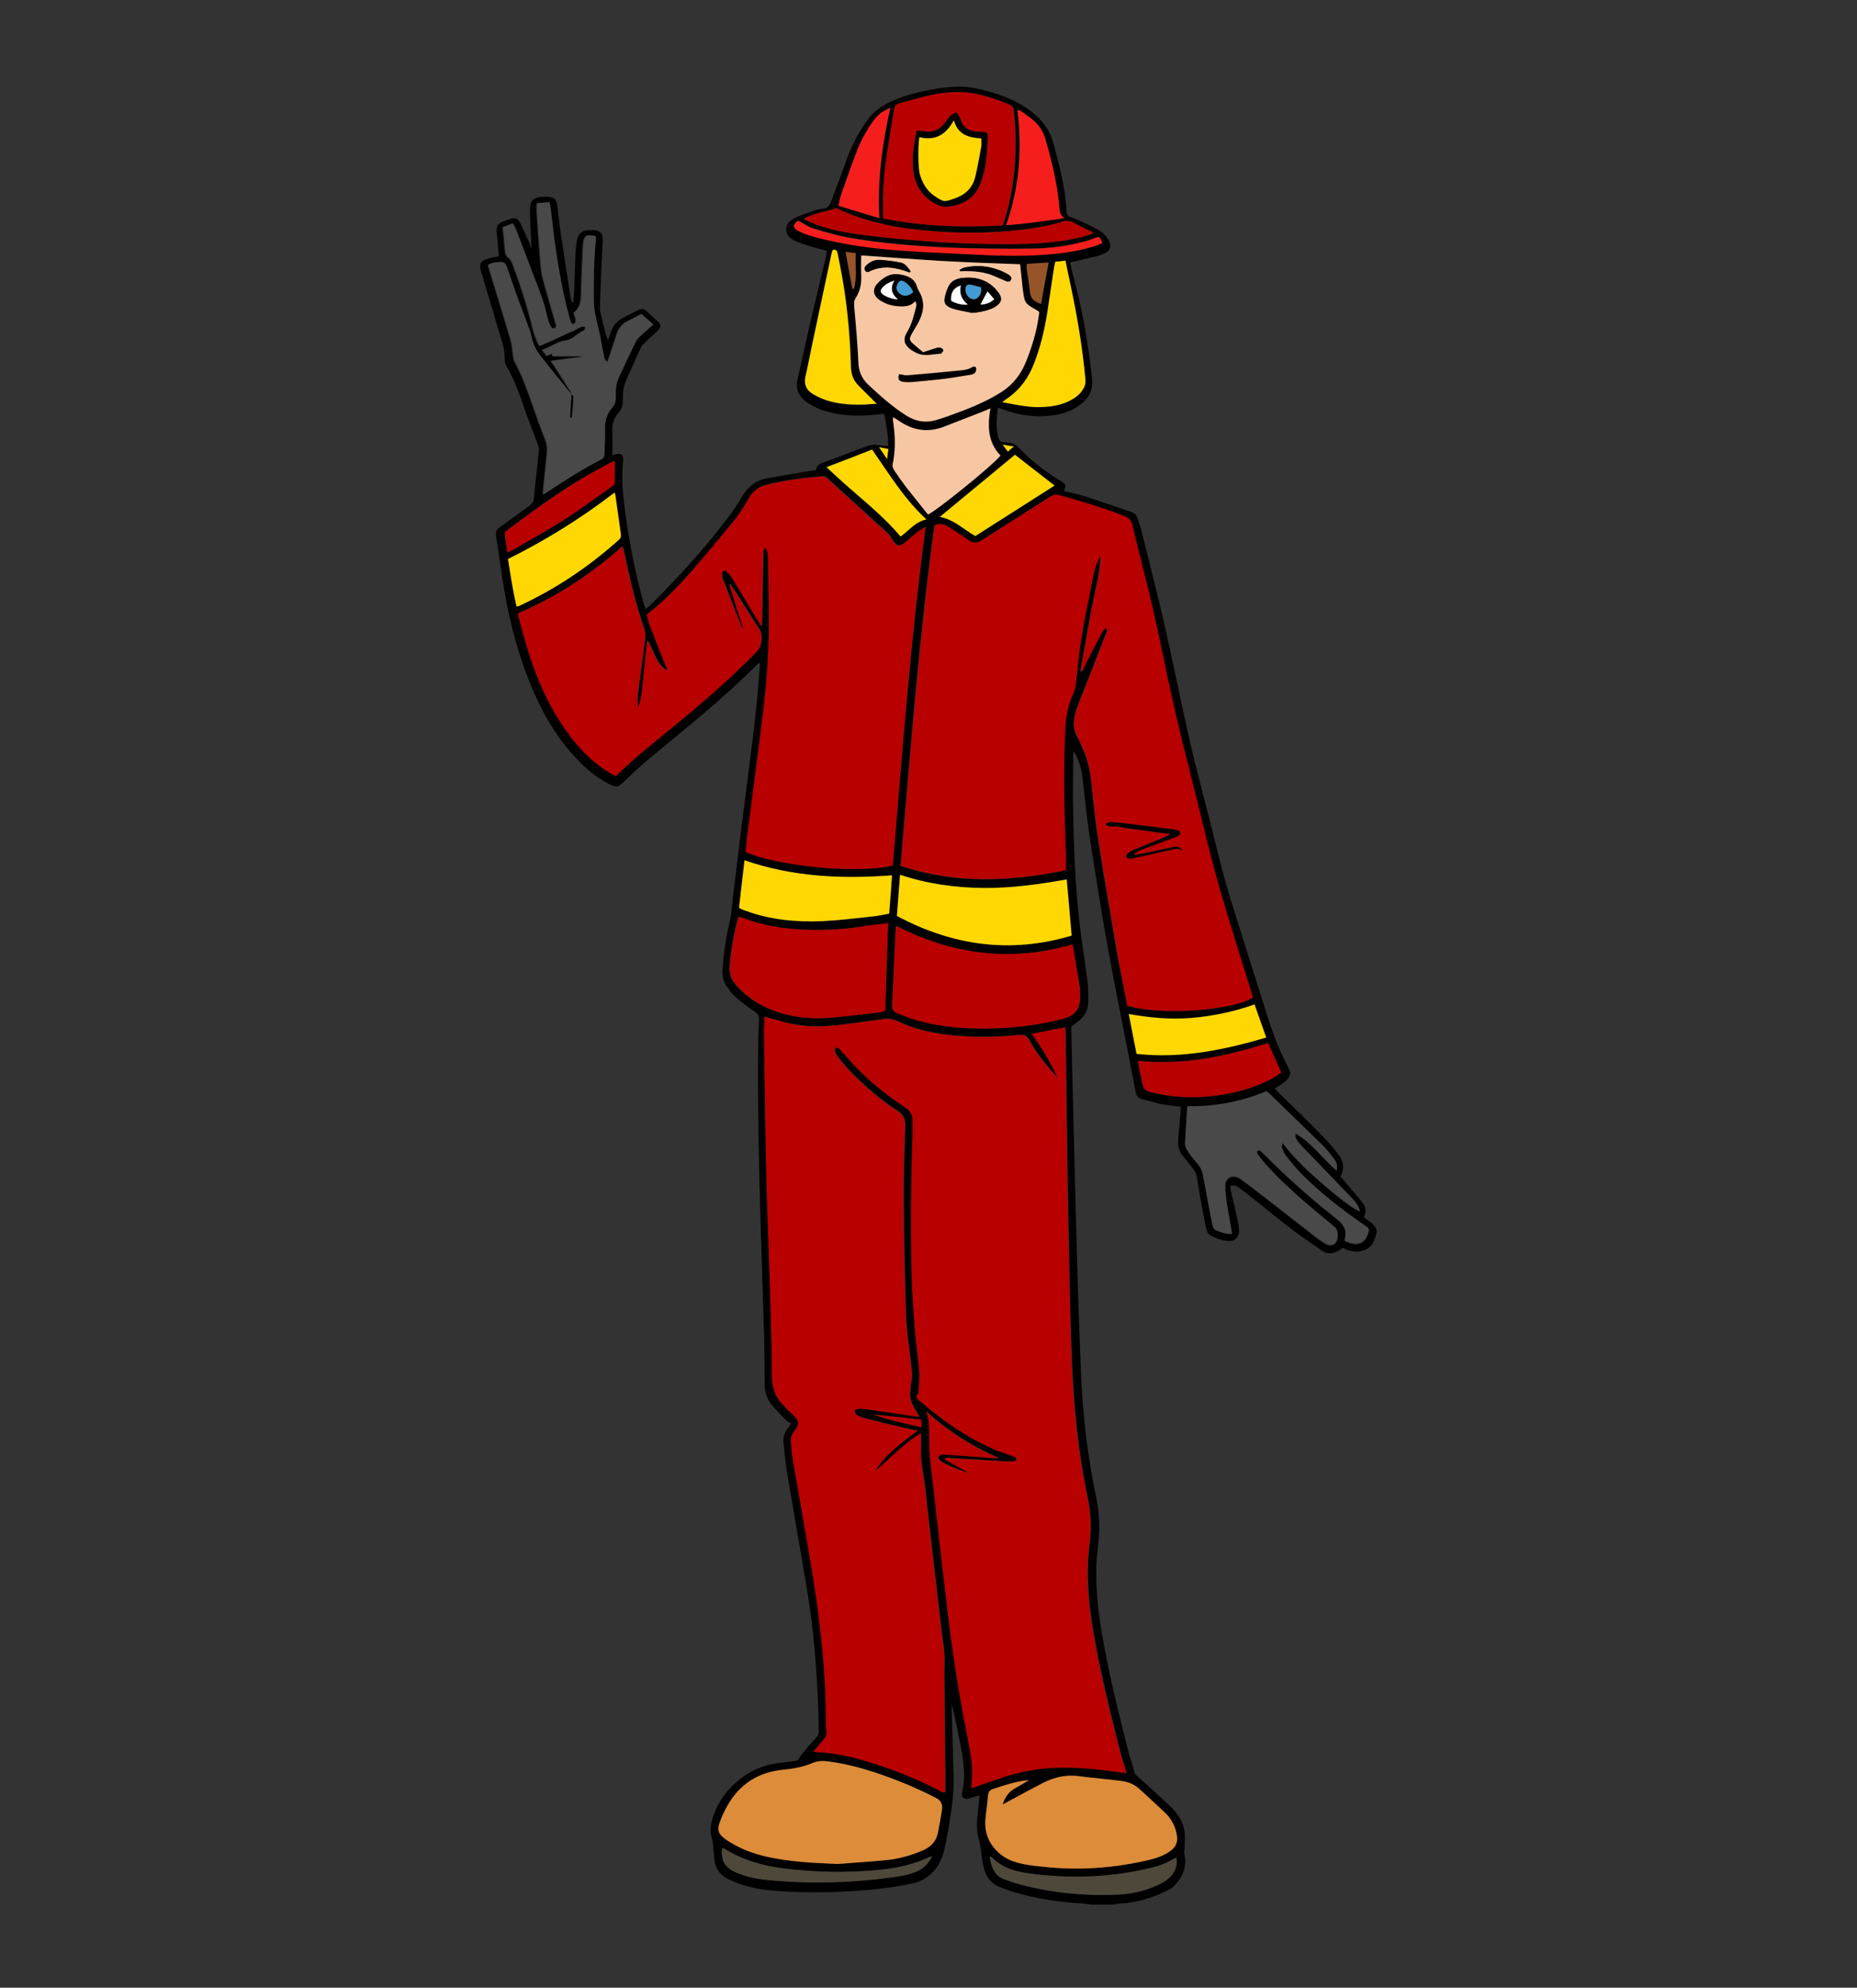 <?xml version="1.0" encoding="utf-8"?>
<!-- Generator: Adobe Illustrator 22.1.0, SVG Export Plug-In . SVG Version: 6.00 Build 0)  -->
<svg version="1.1" xmlns="http://www.w3.org/2000/svg" xmlns:xlink="http://www.w3.org/1999/xlink" x="0px" y="0px"
	 viewBox="0 0 717.6 768" style="enable-background:new 0 0 717.6 768;" xml:space="preserve">
<rect x="0" y="0" width="717.6" height="768" fill="#333333" stroke="none"/>
<style type="text/css">
	.st0{fill:#B80000;}
	.st1{fill:#F7C7A3;}
	.st2{fill:#494949;}
	.st3{fill:#DD8C3A;}
	.st4{fill:#FFD804;}
	.st5{fill:#F51E1C;}
	.st6{fill:#4E483A;}
	.st7{fill:#955529;}
	.st8{fill:#439BD3;}
	.st9{fill:#FFFFFF;}
</style>
<g id="Слой6_xA0_Изображение_1_">
</g>
<g id="Слой7_xA0_Изображение_1_">
	<g>
		<path d="M532,476.3c-0.2,0.6-0.4,1.2-0.6,1.8c-1.4,5.4-6.5,6.2-10.3,5c-0.8-0.2-1.5-0.6-2.2-1c-0.5,0.4-1,0.8-1.5,1.1
			c-2.2,1.2-4.3,1.6-6.5,0.1c-3.9-2.8-7.9-5.4-11.7-8.3c-6.1-4.7-12-9.6-18-14.3c-0.9-0.7-1.9-1.4-2.9-2.1c-0.8-0.6-1.7-0.8-2.9-0.3
			c0.1,0.5,0.1,1,0.2,1.5c1,4.3,2,8.6,2.9,12.9c0.2,0.9,0.3,1.9,0.3,2.9c0.1,2.2-1.5,3.9-3.6,3.9c-2.7,0-5.2-1-7.5-2.2
			c-1.3-0.7-1.5-2.2-1.8-3.5c-0.7-3.5-1.4-7.1-2-10.6c-0.5-2.8-0.9-5.7-1.4-8.5c-0.2-0.9-0.5-1.8-1.1-2.6c-1.2-1.7-2.5-3.3-3.9-4.9
			c-1.9-2.1-2.5-4.6-2.2-7.3c0.3-3,0.6-6.1,0.8-9.1c0.1-1,0.1-2,0.2-3.2c-2.6-0.3-5.1-0.5-7.5-1c-2.4-0.5-4.8-1.2-7.2-1.8
			c-1.7-0.4-2.5-1.4-2.8-3.1c-3.4-18-7.1-35.9-10.4-53.9c-2.7-14.9-5.1-29.9-7.4-45c-1.1-7.4-1.8-14.9-2.7-22.4
			c-0.4-3.5-1.4-6.7-3.3-10.2c-0.2,1-0.3,1.6-0.3,2.1c0,5.4-0.1,10.9-0.1,16.3c0.2,15.3,0.7,30.6,2.3,45.8
			c0.9,8.4,2.3,16.8,3.4,25.2c0.3,2.6,0.3,5.3,0.2,7.9c-0.1,2.8-1.4,5.2-3.7,7c-0.9,0.7-1.8,1.3-2.8,2.1c0,0.9,0,1.9,0,2.8
			c0.6,25.3,1.2,50.7,1.9,76c0.5,18.9,1.1,37.9,1.9,56.8c0.7,15.6,2.6,31.1,5.8,46.4c1.3,6.3,1.5,12.6,0.7,18.9
			c-1.4,10.7-0.5,21.2,1.2,31.8c2.6,16.1,6.6,31.9,10.6,47.8c0.4,1.7,1.1,3.3,1.6,5c0.3,1.2,0.6,2.5,0.8,3.3
			c4.7,4.2,9.2,8.2,13.6,12.4c2.8,2.6,4.9,5.7,5.6,9.6c0.3,1.9,0.1,3.9,0.1,5.9c0,1-0.3,2.1-0.1,3.1c1.1,5.1-0.8,9.1-4.3,12.6
			c-0.4,0.4-1,0.8-1.6,1.1c-6,3.1-12.3,5-19,5.4c-0.9,0-1.7,0.3-2.6,0.4c-2.9,0-5.8,0-8.6,0c-0.9-0.1-1.9-0.3-2.8-0.4
			c-9.1-0.5-18.1-1.8-26.9-4.4c-2-0.6-3.9-1.4-5.9-2.1c-2.4-1-4.1-2.8-5.1-5.2c-1-2.5-1.4-5.1-1.7-7.7c-0.2-1.9-0.5-3.8-1-5.6
			c-0.7-2.6-0.8-5.2-0.6-7.8c0.2-2.1,0.5-4.1,0.7-6.2c0.1-0.9,0.1-1.7,0.2-2.8c-1.6,0.4-2.8,0.9-4.1,1.2c-2,0.5-3-0.4-2.6-2.4
			c1.4-5.9,0.6-11.8-0.5-17.6c-1.1-5.5-2.1-10.9-3.5-16.4c0,0.8,0,1.6,0,2.5c0.2,8.8,0.5,17.6,0.7,26.4c0.1,7.1-1.1,14-2.3,20.9
			c-0.3,1.9-0.7,3.8-1.1,5.6c-1.5,7.2-5.5,12.3-12.9,13.9c-5,1.1-10.1,1.8-15.2,2.3c-11.9,1.1-23.8,1.4-35.7,0.6
			c-4.9-0.3-9.7-0.9-14.4-2.4c-2-0.7-4.1-1.5-6-2.5c-2.8-1.5-4.4-3.9-4.8-7.1c-0.2-1.3-0.3-2.7-0.4-4.1c-0.1-1.7-0.3-3.4-0.8-5.1
			c-0.5-1.7-0.3-3.8,0.1-5.6c2.9-11.9,13.9-21.4,26-22.7c2.5-0.3,5.1-0.6,7.1-0.9c1.1-1.6,1.9-2.8,2.9-3.9c1.4-1.7,2.9-3.4,4.4-5
			c0.7-0.8,1-1.5,1-2.6c-0.3-18.7-1.6-37.2-4.7-55.7c-2.5-14.8-5.1-29.6-7.6-44.4c-0.6-3.7-0.9-7.5-1.3-11.2
			c-0.2-2.2,0.3-4.1,1.8-5.8c0.3-0.3,0.5-0.8,1-1.7c-0.6-0.4-1.4-0.8-1.9-1.3c-1.7-1.7-3.3-3.5-4.9-5.2c-2.3-2.5-3.3-5.5-3.3-9
			c0-5.9-0.1-11.8-0.2-17.8c-0.4-13.7-0.9-27.3-1.3-41c-0.7-24.2-1.3-48.5-1-72.7c0-3,0.2-6.1,0.3-9.1c0.1-1.3-0.4-2.1-1.5-2.9
			c-2.7-1.8-5.3-3.8-7.8-6c-1.3-1.1-2.3-2.7-3.3-4.1c-1.2-1.8-1.6-3.7-1.5-5.9c0.4-5.9,1.1-11.7,2.5-17.5c1.1-4.5,1.3-9.2,1.9-13.8
			c1.4-11.3,2.7-22.7,4.2-34c2.1-17,4.6-33.9,5.7-51c0.1-0.8,0.1-1.6,0.2-2.6c-0.5,0.2-0.9,0.3-1.1,0.6
			c-13,13.2-27.5,24.6-41.7,36.4c-3.5,2.9-6.8,6.1-10.1,9.2c-1.9,1.8-2.5,2-4.9,0.9c-4.3-2.1-8-5-11.4-8.3
			c-8-7.9-13.7-17.2-18.2-27.4c-5.5-12.6-9.1-25.8-11.4-39.3c-1.2-7-2.1-14.1-3.2-21.1c-0.2-1.6,0.2-2.6,1.5-3.4
			c3.8-2.7,7.5-5.5,11.3-8.2c1.1-0.8,1.7-1.6,1.8-2.9c0.6-6,1.3-12.1,1.9-18.1c0.1-0.9-0.1-1.9-0.4-2.8c-1.5-4.2-3.2-8.4-4.7-12.6
			c-2.1-6.1-4.2-12.3-7.5-17.9c-0.5-0.8-0.6-1.8-0.6-2.8c0.1-2.3-0.4-4.4-1.1-6.6c-2.7-9.1-5.4-18.2-8.1-27.3
			c-0.7-2.4-0.1-3.6,2.3-4.4c1.4-0.5,2.9-0.7,4.7-1.1c-0.2-1.9-0.4-3.8-0.5-5.7c-0.1-1.2-0.3-2.4-0.4-3.6c0-0.2,0-0.3,0-0.5
			c0-2.7,1-3.2,5.3-4.6c2.1-0.7,2.9-0.3,4,1.9c1.1,2.2,2.1,4.5,3.1,6.8c0.3,0.7,0.6,1.4,1.1,2.6c-0.2-5.1-0.5-9.7-0.6-14.2
			c-0.1-4.4,1.1-5.5,5.5-5.7c0.6,0,1.3,0,1.9,0.1c2.1,0.3,2.8,0.9,3.1,3c0.5,3.7,0.9,7.5,1.4,11.2c1.3,8.5,2.6,16.9,3.9,25.4
			c0.1,0.4,0.3,0.9,0.9,1.3c0.1-0.9,0.2-1.8,0.3-2.6c0.2-5.6,0.4-11.2,0.6-16.8c0.1-1.7,0.3-3.4,0.6-5c0.5-2.4,1.9-3.5,4.4-3.7
			c0.4,0,0.8,0,1.2,0c3.7,0.1,4.5,1.3,4.3,4.9c-0.5,8.5-0.8,16.9-1.1,25.4c0,0.3,0,0.6,0.1,1c0.9,3.8,1.7,7.6,3,11.4
			c0.3-1,0.7-1.9,1-2.9c0.8-2.6,2.3-4.5,4.7-5.8c2-1.1,4.1-2.1,6.2-3.2c1.2-0.6,2.1-0.3,3,0.5c1.4,1.4,3,2.7,4.4,4
			c1.2,1.1,1.4,2.1,0.2,3.3c-1.5,1.6-3.2,2.9-4.7,4.4c-0.8,0.8-1.7,1.5-2.1,2.5c-2,4.3-3.9,8.6-5.8,12.9c-1,2.4-1.2,5-1.1,7.5
			c0,1.8-0.4,3.3-1.6,4.6c-1.8,2-2.6,4.3-2.5,7c0.1,3.1,0,6.2,0,9.5c0.7-0.2,1.3-0.4,2-0.5c1.4-0.2,2.1,0.4,2.2,1.8
			c0,0.2,0,0.5,0,0.7c-0.8,7.2,0,14.4,1,21.5c1.6,11.5,3.9,22.8,7,34c0.2,0.6,0.4,1.2,0.7,2c0.7-0.6,1.2-1,1.7-1.5
			c11-10.8,21.3-22.2,30.5-34.4c1.8-2.4,3.4-4.8,4.9-7.4c2.3-3.9,5.4-6.5,9.8-7.3c5.7-1,11.3-1.9,17-2.9c0.6-0.1,1.3-0.1,2-0.2
			c0-1.8,1.2-2.4,2.6-2.9c5.5-2,10.9-4.1,16.4-6.2c1.7-0.7,3.3-0.9,5.1-0.6c1.1,0.2,2.3,0.2,3.7,0.4c0.1-4.4-0.7-8.3-1.5-12.5
			c-1.1,0.1-2.1,0.2-3.1,0.3c-6.6,0.7-13.1,0.6-19.5-1.3c-2.4-0.7-4.8-1.8-6.9-3.2c-3.2-2.1-5-5.1-4-9.2c1.6-6.7,3-13.4,4.5-20.1
			c2.2-9.3,4.4-18.5,6.6-27.8c0.1-0.5,0.2-1.1,0.2-1.7c-2.2-0.6-4.3-1.1-6.3-1.7c-2.2-0.7-4.4-1.4-6.5-2.4c-3.7-1.9-3.9-6-0.3-8.1
			c2-1.2,4.2-1.9,6.4-2.7c1.7-0.6,3.5-1.2,5.3-1.4c1.8-0.2,2.5-1.2,3.1-2.8c2-5.4,4.1-10.8,6-16.2c2-5.6,4.8-10.8,8.3-15.6
			c1.5-2.1,3.4-3.7,5.7-5.1c5.8-3.4,12.2-5.1,18.8-6.3c5.8-1,11.6-1.7,17.4-0.4c7.9,1.7,15.4,4.3,21.8,9.4c3.8,3.1,6.5,6.8,7.8,11.5
			c2.3,8.6,4.7,17.3,5.1,26.3c0.1,1.3,0.5,2.1,1.7,2.5c1,0.4,2,0.7,2.9,1.1c2.8,1.4,5.7,2.6,8.3,4.2c1.4,0.8,2.6,2.2,3.4,3.6
			c1.4,2.3,0.6,4.2-1.8,5.2c-1.3,0.6-2.7,1-4.1,1.3c-2.9,0.7-5.9,1.4-9,2.1c0.8,3.5,1.6,6.9,2.5,10.2c2.9,11.4,4.7,23,6,34.7
			c0.5,4.4-1.3,7.6-4.6,10.1c-3.4,2.6-7.4,3.8-11.6,4.2c-6.2,0.7-12.3-0.2-18.1-2.4c-0.6-0.2-1.2-0.4-2.1-0.7
			c-0.4,4.1-0.9,8,0.3,11.9c0.3,0.9,0.7,1.4,1.7,1.4c0.8,0,1.6,0.3,2.4,0.3c1.6,0.1,2.8,0.9,3.9,2.1c4.1,4.3,8.7,8,13.7,11.2
			c0.8,0.5,1.6,1,2.4,1.5c1.9,1.2,2,1.5,1.2,3.8c2.8,0.7,5.7,1.3,8.5,2.2c5.9,1.9,11.7,4,17.5,5.9c1.2,0.4,1.9,1.1,2.3,2.2
			c0.4,1.3,0.9,2.6,1.3,3.9c2.9,11.6,5.9,23.2,8.6,34.9c3.7,16.1,6.9,32.4,10.6,48.5c2.2,9.6,4.8,19.1,7.2,28.6
			c3,11.9,5.8,23.9,9.6,35.6c4.5,14.2,8.9,28.4,13.4,42.5c2.1,6.4,4.5,12.6,7.7,18.6c1.1,2,0.8,3.3-0.9,4.9
			c-0.6,0.6-1.4,1.1-2.1,1.6c-0.7,0.5-1.3,0.9-2.3,1.5c0.6,0.6,1.1,1.2,1.6,1.7c5.7,5.5,11.4,11,16.9,16.7c2.1,2.1,4.1,4.5,6,6.9
			c2,2.6,2.7,5.4,0.9,8.7c0.7,0.7,1.4,1.5,2,2.3c2.1,2.5,4.3,5,6.3,7.5c1.4,1.7,2,3.6,0.7,5.8c1.6,1.7,4.1,2.4,4.9,4.8
			C532,475,532,475.6,532,476.3z M220.9,152.3c-4-4.8-8.1-9.7-12.1-14.5c-1.9-2.3-3.1-4.8-3.7-7.7c-0.2-0.9-0.4-1.7-0.7-2.5
			c-1.5-4.1-3.1-8.2-4.6-12.3c-1.4-4-2.8-8-4.2-12c-0.4-1.2-1-2-2.3-2c-1.7,0-3.3,0.1-4.8,1.1c0,0.3,0,0.5,0.1,0.8
			c2.8,9.3,5.8,18.6,8.5,28c0.6,2,0.7,4.1,1,6.1c0.1,0.8,0.2,1.8,0.6,2.5c2.9,5.3,4.9,10.9,6.9,16.6c1.5,4.2,2.9,8.5,4.6,12.6
			c0.8,2,1.3,3.9,1,6c-0.4,3.9-0.8,7.8-1.2,11.7c-0.1,1.4-0.3,2.8-0.4,4.4c0.7-0.4,1-0.5,1.2-0.6c6.9-4.7,13.9-9.2,21.3-12.9
			c0.9-0.5,1.2-1.1,1.2-2.1c0-3.2,0.2-6.4,0.2-9.6c-0.1-3.2,0.8-6,2.9-8.4c1-1.2,1.3-2.5,1.3-4c0-2.4,0-4.8,1-7.1
			c2.2-4.8,4.3-9.6,6.7-14.3c0.5-1.1,1.6-1.9,2.5-2.8c1.4-1.3,2.8-2.5,4.3-3.8c-1.7-1.5-3.1-2.8-4.6-4.1c-1.9,1-3.7,1.9-5.4,2.8
			c-2,1.1-3.3,2.7-4,4.8c-1.2,3.6-2.4,7.3-3.6,10.9c-1.3-0.5-1.4-1.8-1.6-2.9c-1-4.5-1.8-8.9-2.8-13.4c-0.6-2.4-0.9-4.8-1-7.3
			c-0.1-7.9,0-15.8,0.8-23.7c0-0.4,0-0.9-0.1-1.3c-3.7-0.8-4.4-0.3-4.7,3.1c0,0.3-0.1,0.6-0.1,1c-0.3,6.2-0.6,12.3-0.7,18.5
			c-0.1,2.8-0.5,5.2-2.9,7c0.3,1,0.7,1.9,0.8,2.8c0.1,0.4-0.2,1.2-0.5,1.4c-0.7,0.4-1.2-0.1-1.5-0.7c-0.2-0.4-0.3-0.8-0.4-1.1
			c-0.5-1.9-1-3.9-1.5-5.8c-2.8-11.7-4.4-23.6-5.7-35.5c-0.1-1.2-0.4-2.3-0.6-3.8c-1.6,0.1-3.1,0.3-4.8,0.4c0,1.6-0.1,2.8,0,4.1
			c0.4,5.9,0.8,11.8,1.3,17.7c0.2,2.5,0.4,5,1,7.3c1.6,6,3.4,11.9,5.1,17.9c0.1,0.4,0,1.1-0.3,1.2c-0.4,0.2-1.3,0.2-1.5-0.1
			c-0.6-0.8-1-1.8-1.3-2.8c-0.6-1.9-0.9-3.9-1.5-5.8c-0.6-2-1.3-4-2-5.9c-2.9-7.8-5.9-15.5-8.9-23.3c-0.3-0.8-0.8-1.5-1.3-2.5
			c-1.3,0.5-2.5,0.9-3.8,1.4c0.3,2.8,0.6,5.4,0.8,8c0.1,1.6,0.1,3.1,1.8,4.2c0.6,0.4,0.9,1.3,1.2,2.1c3,7.9,5.6,16,7.6,24.2
			c0.6,2.6,1.5,5,2.8,7.5c1.6-0.7,3-1.4,4.5-2c1.5-0.7,2.9-1.3,4.4-2c1.5-0.7,2.9-1.4,4.4-2c1.4-0.6,2.6-1.8,4.3-1.5
			c0.4,1.1-0.4,1.5-1,1.7c-2.3,1.1-3.9,3.4-6.9,3.7c-2.2,0.2-4.3,1.7-6.4,2.6c-0.7,0.3-1.4,0.6-2.3,1c0.7,0.9,1.2,1.5,1.8,2.3
			c0.7-0.4,1.4-0.7,2.1-1c-0.2,1.3,0.5,1.2,1.2,1.1c3.5,0,7,0,10.5,0c0,0.1,0,0.2,0,0.2c-4,0.5-8,1-12.2,1.6c0.5,0.8,1,1.5,1.4,2.1
			c1.9,3,3.8,5.9,5.7,8.9C220.4,151,220.6,151.7,220.9,152.3L220.9,152.3z M295.4,392.8c0,1.6,0,3.1,0,4.6c0.3,17,0.4,34.1,0.8,51.1
			c0.3,12.2,0.8,24.3,1.1,36.5c0.5,15.5,1,31,1.2,46.5c0,4.7,1.3,8.4,4.6,11.6c0.5,0.5,1,1,1.5,1.6c1,0.9,2,1.8,2.9,2.8
			c1.3,1.4,1.4,2.5,0.5,4.1c-0.3,0.6-0.7,1.1-1.1,1.6c-0.9,1-1.2,2.2-1.1,3.6c0.2,2.3,0.3,4.6,0.7,6.9c2.2,12.8,4.5,25.7,6.7,38.5
			c3.5,20.7,6,41.5,6.1,62.5c0,1.2,0,2.4,0.2,3.6c0.3,1.6-0.2,2.8-1.2,3.9c-1.3,1.4-2.4,2.9-3.8,4.5c0.6,0.1,0.9,0.2,1.1,0.2
			c5.6,0.2,11.1,1.2,16.5,2.7c10.6,2.9,20.8,6.9,30.6,11.9c0.8,0.4,1.5,1.1,2.7,0.9c0-2,0-3.9,0-5.8c-0.1-13.7-0.3-27.4-0.4-41
			c0-2.3,0.2-4.6,0-6.9c-0.3-3.6-0.9-7.1-1.3-10.7c-1.7-14.7-3.4-29.4-5.1-44.1c-0.5-4.3-0.8-8.6-1.5-12.9
			c-0.6-3.6-1.2-7.1-1.1-10.7c0.1-2.1,0-4.2,0-6.6c-6.9,4.1-11.9,9.9-17.7,14.6c4-6.6,10.1-10.9,16.5-15.6c-2.1-0.4-3.8-0.7-5.4-1.1
			c-5.2-1.2-10.4-2.5-15.6-3.8c-1-0.3-2-0.7-2.8-1.3c-0.4-0.2-0.6-0.9-0.6-1.4c0-0.3,0.7-0.7,1.1-0.8c0.9-0.1,1.8-0.1,2.6,0
			c6.4,0.9,12.8,1.9,19.2,2.8c0.6,0.1,1.1,0.1,2.1,0.2c-0.8-1.4-1.4-2.4-2-3.4c-1.3-2.1-1.9-4.4-1.5-6.9c0.1-0.9,0.1-1.8,0.3-2.6
			c0.5-2.4,0.3-4.8,0-7.2c-0.8-6.4-1.8-12.9-2-19.3c-0.5-14.8-0.8-29.6-0.9-44.4c-0.1-9.5,0.3-19,0.6-28.6c0.1-2.6-0.7-4.3-2.9-5.7
			c-6.9-4.5-13.1-9.9-18.9-15.9c-1.5-1.6-3-3.4-4.3-5.1c-0.5-0.7-0.9-1.5-1.1-2.4c-0.1-0.4,0.3-1,0.5-1.4c0.5,0.2,1,0.4,1.3,0.7
			c2.5,2.8,4.9,5.7,7.6,8.3c5.4,5.4,11.4,10.1,17.7,14.3c1.9,1.3,2.9,2.9,3,5.1c0,1.8,0.1,3.7,0,5.5c-0.6,18.2-0.7,36.5-0.3,54.7
			c0.2,7.3,0.7,14.5,1.3,21.8c0.4,4.9,1.3,9.8,1.6,14.8c0.2,2.8-0.2,5.7-0.3,8.6c-1.6,1.8,0,2.6,1.1,3.5c1.9,1.6,3.8,3.2,5.8,4.7
			c7.1,5.5,14.6,10.3,23,13.8c2.1,0.9,4.4,1.6,6.5,2.3c0.7,0.3,1.7,0.3,1.4,1.8c-0.6,0.1-1.3,0.3-1.9,0.3c-1.3,0-2.6,0-3.8-0.1
			c-6.5-0.4-13.1-0.8-19.6-1.2c-0.8,0-1.7-0.4-2.5,0.4c3.3,1.9,6.5,3.7,9.7,5.5c-3.2-0.9-6.2-2.2-9.2-3.6c-0.9-0.4-1.7-0.9-2.4-1.5
			c-0.3-0.3-0.7-0.9-0.5-1.2c0.2-0.4,0.8-0.8,1.2-0.9c1.2-0.1,2.4,0,3.6,0.1c5.5,0.4,11,0.8,16.5,1.2c0.7,0,1.4,0,2.2,0
			c-10.5-4.5-19.8-10.5-28.2-18c1.2,2.7,1.2,5.5,1.2,8.3c0,3-0.1,6.1,0.3,9.1c2.1,19,4.2,38,6.5,57c2,17.2,4.5,34.2,8,51.2
			c1.1,5.6,2.3,11.1,1.7,16.9c-0.1,0.9-0.1,1.8-0.2,3c1-0.3,1.8-0.5,2.5-0.8c2.8-1,5.6-2,8.4-2.9c6.7-2.3,13.6-3.8,20.6-4.1
			c8.7-0.4,17.3,0.4,25.8,1.7c0.8,0.1,1.5,0.2,2.6,0.3c-0.3-0.9-0.4-1.5-0.6-2.1c-0.6-2-1.3-3.9-1.8-6c-4-15.6-7.8-31.2-10.5-47
			c-1.8-11-2.8-22-1.4-33.2c0.8-5.9,0.6-11.8-0.6-17.7c-3.9-18.3-5.6-36.8-6.3-55.5c-0.7-19.3-1.1-38.7-1.4-58.1
			c-0.4-22-0.6-44-0.9-66c0-0.8-0.1-1.7-0.2-2.5c-4.4,0.9-8.4,1.7-12.8,2.5c4,5.6,7.3,11.2,10.1,17.2c-4.2-4.6-8.2-9.3-11.1-14.7
			c-1-1.8-2.1-2.4-4.2-2.1c-9,1-18,1-27.1,0c-6.8-0.8-13.4-2.3-19.6-5.3c-1.9-0.9-3.8-1.1-5.8-0.8c-5.1,0.7-10.3,1.5-15.4,2.1
			c-6.6,0.8-13.3,1.1-19.8-0.3C302.5,394.9,299.2,393.8,295.4,392.8z M435.6,388.6c12.7,3.8,40.4,1.9,48.4-3.1
			c-0.2-0.7-0.4-1.3-0.6-2c-3.2-10.2-6.3-20.5-9.5-30.7c-3.4-11.2-6.5-22.6-9.2-34c-3.4-14.2-7.1-28.4-10.5-42.6
			c-4.3-18.5-7.6-37.3-12.5-55.7c-1.5-5.8-2.9-11.6-4.3-17.5c-0.4-1.8-1.3-2.8-3.1-3.5c-8.2-3.3-16.6-5.8-25.1-8.1
			c-1.3-0.4-2.2-0.2-3.4,0.5c-8.8,5.7-17.7,11.2-26.5,16.9c-2,1.3-3.5,1.3-5.4-0.1c-2.5-1.9-5.1-3.5-7.8-5.2c-1.5-1-3.2-1.2-5.1-0.5
			c-6,43.7-9.3,87.6-13.1,131.6c21.3,7.1,42.5,6.1,63.8,1.7c0-2,0.1-3.9,0-5.7c-0.6-15.8-0.9-31.7-0.3-47.5
			c0.2-5.3,0.9-10.3,3.2-15.1c0.5-1.1,0.8-2.3,0.9-3.4c0.7-5.9,1.2-11.9,2.2-17.9c1.4-8.4,3.1-16.7,4.8-25c0.5-2.4,1.3-4.7,2.7-6.8
			c-0.3,7.5-2.5,14.7-3.8,22c-1.3,7.5-2.7,14.9-4,22.4c0.2,0.1,0.4,0.1,0.6,0.2c0.9-1.9,1.8-3.8,2.8-5.7c1-1.9,2-3.9,3-5.7
			c1-1.8,1.7-3.9,3.3-5.4c1,0.9,0.4,1.6,0.1,2.3c-1.7,4.4-3.4,8.8-5.1,13.2c-2,5.2-4.2,10.4-6.1,15.6c-1.4,3.8-1.8,7.8,0.5,11.5
			c0.6,0.9,0.9,2,1.4,3.1c2.1,4.3,3.2,8.8,3.7,13.6c0.8,8.2,1.7,16.4,3,24.5c2.3,14.8,4.9,29.5,7.4,44.2
			C433.2,376.7,434.4,382.6,435.6,388.6z M345,334.4c3.7-43.6,6.9-87.2,12.8-131c-1.3,0.8-2.2,1.3-3,1.9c-1.7,1.4-3.4,2.9-5.1,4.3
			c-2,1.6-3,1.4-4.5-0.8c-0.7-1.1-1.3-2.2-2.3-3.1c-7.7-7-15.4-14-23.1-21c-0.7-0.7-1.5-0.8-2.4-0.7c-7.3,0.5-14.5,1.5-21.5,3.3
			c-2.9,0.8-4.9,2.5-6.4,5.1c-1.6,2.7-3.2,5.6-5.2,8c-5.6,7-11.3,13.9-17.3,20.6c-5.2,5.9-10.6,11.5-16.9,16.3
			c0.5,1.6,0.8,3.2,1.4,4.7c1.8,4.8,3.7,9.5,5.6,14.3c0.3,0.8,0.6,1.5,0.9,2.3c-0.2,0.1-0.3,0.2-0.5,0.2c-3.9-2.6-4.7-7.4-7.2-11.5
			c-0.2,1.4-0.3,2.4-0.4,3.3c-0.5,5.2-1,10.3-1.6,15.5c-0.3,2.5-0.5,4.9-1.8,7.2c-0.1-2-0.1-4,0.2-6c0.9-6.8,1.8-13.6,2.7-20.5
			c0.1-1.1,0.1-2.4-0.2-3.5c-3.5-10-5.9-20.2-8-30.6c-0.1-0.5-0.3-1-0.6-1.7c-12.2,10.8-25.4,19.5-40.2,25.8
			c0.1,0.6,0.1,1.1,0.2,1.5c1.2,4.3,2.3,8.7,3.6,12.9c3.5,11,8.1,21.6,14.8,31c4.5,6.3,9.7,11.9,16.4,16c0.9,0.5,1.8,1,2.7,1.5
			c2.3-2.2,4.5-4.4,6.8-6.3c4.8-4.1,9.7-8.1,14.6-12.1c11.5-9.4,22.8-19.1,33.2-29.8c1.8-1.9,2.3-6.1,1-8.2
			c-3.4-5.3-6.8-10.7-10.2-16c-0.4-0.6-0.8-1.1-1.2-1.7c-0.1,0-0.2,0.1-0.3,0.1c1.8,5.7,3.5,11.3,5.4,17.3c-0.4-0.3-0.6-0.4-0.6-0.5
			c-2.5-6.3-5-12.6-7.4-19c-0.2-0.6-0.3-1.3-0.3-1.9c0.1-1.2,1.1-1.7,2-0.9c0.9,0.8,1.6,1.8,2.2,2.8c3.2,5.3,6.4,10.7,9.6,16
			c0.4,0.6,0.8,1.3,1.5,2.4c0.1-1.1,0.2-1.7,0.2-2.2c0.1-3.7,0.2-7.4,0.2-11c0.1-4.9,0.2-9.8,0.3-14.6c0-0.9-0.2-1.9,1-2.7
			c0.9,1.8,0.9,3.6,0.9,5.3c0.1,10.3,0.4,20.6,0.2,30.9c-0.2,8.5-0.9,16.9-1.9,25.4c-1.9,16.8-4.2,33.5-6.4,50.2
			c-0.2,1.9-0.4,3.9-0.6,5.8C300.6,334.8,332,337.6,345,334.4z M332.8,98.7c0,2.4-0.1,4.8,0,7.3c0.2,3.3-0.3,6.4-2.1,9.2
			c-0.6,1-0.7,2-0.6,3.2c0.6,7.2,1.3,14.3,1.6,21.5c0.1,3.6,1.2,6.3,3.7,8.7c4.7,4.4,9.4,8.6,14.9,12.1c3.4,2.1,7.1,2.8,11,1.8
			c1.7-0.5,3.4-1,5-1.6c7.2-2.6,14.4-5.3,20.9-9.5c4.3-2.8,7.3-6.7,9.2-11.4c1-2.6,1.9-5.3,2.8-7.9c1.2-3.7,2-7.6,2.4-11.4
			c-0.3-0.3-0.5-0.5-0.7-0.6c-5.3-3-4.9-2.9-5.8-9.2c-0.1-0.4-0.1-0.8-0.1-1.2c-0.3-2.5-0.5-5-0.8-7.5c-10.4-0.4-20.5-0.8-30.6-1.3
			C353.4,100.2,343.2,99.4,332.8,98.7z M323.6,720.2c6.4-0.5,12.7-0.9,19.1-1.5c4.9-0.5,9.6-1.8,14.1-3.8c3.2-1.4,5.2-3.6,5.8-7.1
			c0.5-2.9,1-5.8,1.5-8.7c0.3-2-0.5-3.5-2.3-4.4c-7.5-3.9-15.4-7.1-23.4-9.8c-5.9-2-11.9-3.5-18.1-4.3c-2.3-0.3-4.3-0.2-6.5,0.7
			c-2.1,0.9-4.4,1.5-6.7,1.9c-2.7,0.5-5.6,0.6-8.3,1.2c-10.3,2.3-16.5,9.3-20.2,18.7c-1.7,4.2-1,5.8,2.8,8.2c4.5,2.9,9.4,4.8,14.6,6
			C305.1,719.4,314.3,719.7,323.6,720.2z M397.6,687.8c-4.9,0.4-9.3,2-13.8,3.4c-1.4,0.4-1.9,1.3-2,2.6c-0.3,2.7-0.6,5.4-0.9,8.1
			c-0.6,4.7,0.5,8.8,3.6,12.5c2,2.2,4.3,3.8,7.1,4.8c3.8,1.3,7.8,1.7,11.8,2.1c13,1.4,25.9,0.5,38.6-2.2c3.2-0.7,6.4-1.5,9.2-3.2
			c3.4-2.1,4.2-4.2,3.3-8.1c-0.7-2.9-2.2-5.3-4.3-7.4c-3.2-3-6.5-6-9.7-9c-2.1-2-4.7-2.9-7.4-3.3c-5.3-0.7-10.7-1-16-1.8
			c-5-0.7-9.6,0.3-13.9,2.5c-4.6,2.3-9,4.8-13.5,7.2c-0.6,0.3-1.3,0.7-2.3,1.2c1.1-3,2.5-5.1,5.1-6.4
			C394.2,690,395.9,688.8,397.6,687.8z M414.5,364.9c-23.7,6.9-46.3,4.1-68.1-7.2c-0.1,0.5-0.2,0.8-0.2,1.1
			c-0.5,9.3-0.9,18.7-1.3,28c-0.2,3.8-0.1,3.9,3.6,5.3c7.2,2.9,14.7,4.4,22.4,4.9c9.3,0.7,18.5,0.3,27.8-1c4.3-0.6,8.5-1.5,12.7-2.6
			c4-1.1,6-3.7,6-7.7c0-1.4,0.1-2.9-0.1-4.3C416.4,376.1,415.5,370.6,414.5,364.9z M476.1,476.7c-0.7-4.1-1.4-8-2-11.8
			c-0.3-2.2-0.6-4.5-0.6-6.7c0-2.8,2.5-4.2,5.1-3c0.6,0.3,1.2,0.7,1.8,1.2c2.5,1.9,5,3.7,7.5,5.7c7.1,5.5,14.1,11,21.2,16.5
			c1.1,0.9,2.4,1.6,3.6,2.3c1.1,0.6,2.2,0.4,3.2-0.3c1.4-1.1,1.5-4.8,0.1-6.1c-1.2-1.1-2.4-2.1-3.7-3.1
			c-7.8-6.5-15.6-13.1-22.5-20.6c-1.2-1.4-2.4-2.8-3.5-4.3c-0.4-0.5-0.9-1.2,0-1.9c0.2,0,0.5,0,0.7,0.2c0.5,0.3,0.9,0.7,1.3,1.1
			c8.9,9.1,18.5,17.5,28.5,25.4c2.7,2.2,3.8,4.6,2.9,7.9c0,0.1,0.1,0.3,0.1,0.5c0.9,0.3,1.8,0.7,2.7,0.9c2.3,0.6,4.8-0.4,5.6-2.4
			c1.6-3.6,1-3.3-1.4-5c-8.2-5.7-16.1-11.8-23.2-18.9c-2.4-2.4-4.5-5.2-6.7-7.8c-0.7-0.8-1-2-1.4-3c-0.1-0.3,0.1-0.8,0.3-1.7
			c4.3,5.7,9,10.2,14,14.5c7.9,6.9,13.4,11.1,15.9,11.9c-0.4-0.9-0.5-1.7-0.9-2.3c-0.6-0.9-1.2-1.7-1.9-2.4
			c-5.9-6.1-11.8-12.2-17.6-18.3c-1.2-1.2-2.3-2.4-3.4-3.7c-0.7-0.9-1.4-1.9-1.1-3.4c6.4,3.7,10.4,9.7,15.8,14.3
			c0.6-1.8,0-3.2-0.9-4.4c-1.5-1.9-3.1-3.9-4.8-5.6c-6.8-6.7-13.6-13.3-20.5-19.9c-0.2-0.2-0.5-0.4-0.8-0.6c-9.7,4-19.8,6-30.6,5.8
			c-0.3,5-0.7,9.8-0.9,14.6c0,1,0.7,2.1,1.3,3c1.2,1.8,2.6,3.4,4,5.1c1,1.2,1.5,2.6,1.7,4.1c1.1,6.2,2.3,12.4,3.5,18.6
			c0.2,0.8,0.5,1.9,1.1,2.2C471.4,476,473.5,476.9,476.1,476.7z M343.2,356.7c-3.5,0.5-6.9,0.8-10.3,1.3c-7.5,1.2-15,1.5-22.5,1.2
			c-8.3-0.3-16.4-1.6-24.1-4.8c-0.3-0.1-0.6-0.1-0.9-0.2c-0.2,0.3-0.3,0.5-0.4,0.7c-1.5,6.1-2.7,12.2-3.1,18.4
			c-0.2,2.7,0.4,4.9,2.1,6.9c0.8,1,1.7,1.9,2.6,2.8c5.3,4.8,11.5,7.8,18.4,9.3c5.7,1.2,11.4,1.3,17.2,0.8c5.5-0.5,11-1.2,16.4-1.8
			c1.2-0.1,2.3-0.5,3.3-0.7C342.4,379.1,342.8,368,343.2,356.7z M387.5,87.1c0.4-1.1,0.7-1.9,1-2.8c2.1-6.9,3.3-14,3.8-21.2
			c0.4-6.6,0.4-13.3-0.4-19.9c-0.1-1.2-0.3-2.3-1.7-2.8c-4.7-1.8-9.4-3.6-14.4-4.4c-5.5-0.9-10.9-0.4-16.2,0.8
			c-4,0.8-7.9,2-11.8,3.1c-1.4,0.4-2,1.3-2.2,2.7c-1.1,7.1-2.4,14.2-3.3,21.3c-0.9,6.7-1.1,13.5-0.9,20.5
			C356.5,87.5,371.8,87.9,387.5,87.1z M346.6,353.9c21.7,11.6,44,14.6,67.6,7.6c-0.6-7.3-1.3-14.4-1.9-21.7
			c-10.8,1.9-21.5,3.5-32.3,3.3c-10.9-0.1-21.6-1.6-32.1-5.1C347.4,343.4,347,348.6,346.6,353.9z M358.6,198.8
			c3.7-1.7,25.6-19.5,28.1-22.8c-4.8-5.1-5-11.3-3.9-18.2c-1.2,0.5-1.9,0.8-2.6,1.1c-5.1,2-10.3,4-15.4,6
			c-6.3,2.4-12.1,1.4-17.5-2.4c-0.6-0.4-1.3-0.8-2.1-1.3c0,0.8-0.1,1.2,0,1.6c0.9,5.7,1,11.3-0.2,16.9c-0.1,0.6,0.3,1.5,0.7,2.1
			c1.4,2.1,2.8,4.1,4.3,6.1C352.8,191.5,355.7,195.1,358.6,198.8z M285.6,350.7c0.4,0.3,0.6,0.5,0.8,0.6c0.6,0.2,1.2,0.5,1.8,0.7
			c9.5,3.5,19.5,4.4,29.5,4c6.5-0.3,12.9-1.1,19.3-1.8c2.2-0.2,4.4-0.7,6.6-1.1c0.4-5.1,0.7-10,1.1-14.8c-19.4,1.4-38.4,0.6-57-5.8
			C286.9,338.6,286.3,344.6,285.6,350.7z M199.6,234.3c0.5-0.1,0.7,0,0.9-0.1c14.2-6.5,27-15.2,38.7-25.6c0.8-0.7,0.9-1.4,0.8-2.3
			c-0.7-4.7-1.3-9.5-2-14.2c-0.1-0.5-0.2-1-0.4-1.8c-13,10-26.7,18.5-41.2,25.7C197.3,222.3,198.2,228.3,199.6,234.3z M387.3,155.4
			c5.7,1,11,2.2,16.5,1.9c3.2-0.2,6.3-0.8,9.3-2.2c2.1-1,4-2.3,5.3-4.3c0.9-1.3,1.2-2.7,1.1-4.3c-1.1-12-3.1-23.9-5.6-35.7
			c-0.7-3.3-1.4-6.5-2.1-10c-1.4,0.1-2.6,0.2-3.9,0.4c-0.2,0.9-0.4,1.6-0.5,2.3c-0.7,4.7-1.4,9.3-2.1,14c-1.1,7.9-2.7,15.6-5.6,23
			c-2.2,5.5-5.4,10.1-10.3,13.5C388.7,154.3,388.2,154.7,387.3,155.4z M490,403c-16.3,5.2-32.8,8.7-50.3,6.9
			c0.5,2.4,0.8,4.5,1.3,6.6c1,4.9,1,5,6,6c7.3,1.6,14.8,1.8,22.2,0.9c7.8-0.9,15.4-2.9,22.4-6.7c1.2-0.7,2.4-1.5,3.5-2.3
			C493.4,410.5,491.8,406.9,490,403z M338.8,156c-0.9-0.9-1.5-1.4-2-1.9c-1.8-1.7-3.5-3.4-5.2-5.2c-1.8-1.9-2.6-4.3-2.7-7
			c-0.2-10.7-1.1-21.4-2.9-31.9c-0.6-3.9-1.5-7.8-2.2-11.8c-0.2-1.1-0.5-1.9-2-1.4c-0.1,0.5-0.3,1-0.4,1.5
			c-2.5,11.6-4.9,23.1-7.4,34.7c-0.9,4.3-1.8,8.6-2.7,12.9c-0.6,2.9,0.5,5,2.9,6.5c1.6,1,3.4,1.8,5.2,2.4c4.5,1.5,9.2,1.8,14,1.7
			C335,156.3,336.6,156.1,338.8,156z M484.8,388.1c-8,2.8-15.9,4.5-24.1,5.1c-8.1,0.7-16.2,0.1-24.5-1.5c1.1,5.4,2,10.4,3,15.4
			c17.3,1.9,33.7-1.5,50.1-6.3C487.8,396.6,486.3,392.5,484.8,388.1z M363.2,199.7c5.5,1.1,9.1,4.9,13.7,7.5
			c10.2-6.5,20.4-13,30.6-19.5c-5.2-4.1-10.2-7.9-15.3-11.9C382.7,183.6,373.1,191.5,363.2,199.7z M422.2,90.2c0-0.2,0-0.3,0-0.5
			c-2.4-1.2-4.8-2.2-7-3.5c-1.8-1-3.3-1-5.2-0.4c-5.3,1.6-10.7,2.5-16.2,3.1c-11.2,1.2-22.3,1.3-33.5,0.4c-12.9-1-25.5-3.3-37.2-8.9
			c-4,1.5-8.4,1.7-12.6,4.2c2.3,1,4.1,1.8,5.9,2.5c6.7,2.3,13.7,3.3,20.6,4.1c15.3,1.8,30.7,2.9,46.1,3.1c8.8,0.1,17.6,0.1,26.3-1.1
			C413.8,92.6,418.1,91.9,422.2,90.2z M388.8,87c7.6-0.5,14.7-1.6,22.3-2.7c-1.9-1.5-1.7-3.3-1.9-5c-0.9-8.7-2.9-17.1-5.3-25.5
			c-0.9-3.2-2.8-5.9-5.5-8c-1.2-0.9-2.4-1.8-3.7-2.7c-0.4-0.3-0.9-0.4-1.6-0.7C395,57.6,394,72.3,388.8,87z M358,200.7
			c-8.7-7.9-14.5-17.6-21-27c-5.9,2.3-11.5,4.4-17.6,6.8c1.7,1.5,3,2.8,4.3,4c8.1,7.5,17,14.2,24.3,22.8
			C351.2,205.1,353.6,201.6,358,200.7z M454.6,717.8c-0.5,0.2-0.8,0.3-1.2,0.5c-2.6,1.6-5.5,2.6-8.4,3.4c-16,3.9-32.1,4.5-48.3,2.1
			c-5-0.7-9.8-2.3-13.5-6.1c-0.2-0.2-0.4-0.2-0.8-0.3c0.6,4.3,2,7.8,6.6,9.1c0.8,0.2,1.7,0.6,2.5,0.9c13.2,3.9,26.6,5.2,40.3,4.7
			c5.4-0.2,10.6-1.4,15.5-3.7c2.1-1,4-2,5.5-3.9C454.4,722.4,455,720.4,454.6,717.8z M237.6,178.1c-1,0.4-1.7,0.7-2.4,1
			c-4,2.2-8,4.3-11.9,6.7c-9.4,5.7-18.2,12.2-27,18.8c-0.6,0.5-1.4,0.8-1.3,1.9c0.3,2.3,0.6,4.5,1,7c1-0.5,1.8-0.8,2.4-1.2
			c6.5-3.8,13.1-7.4,19.4-11.4c6.2-3.9,12.1-8.4,18.1-12.6c0.8-0.6,1.7-1.1,1.6-2.4C237.5,183.4,237.6,180.9,237.6,178.1z
			 M339.8,84.3c-0.8-14.6,1.1-28.5,4.3-42.6c-2.8,1.1-4.7,2.6-6.2,4.6c-2.9,3.9-5.2,8.1-6.9,12.6c-2.1,5.5-4.1,11.1-6,16.7
			c-0.4,1.2-0.6,2.4-0.9,3.9C329.4,81.2,334.4,82.7,339.8,84.3z M279.1,714c-0.7,4.3,0.7,7.2,4.3,8.9c4.2,2,8.6,2.9,13.2,3.4
			c17,1.7,33.9,1.1,50.7-1.4c2.2-0.3,4.4-0.9,6.5-1.7c2.7-1,4.7-3,6.4-6c-0.8,0.2-1,0.3-1.3,0.4c-6.3,2.9-13,4.3-19.9,4.9
			c-12,1.1-24,0.9-35.9-0.6c-8.2-1-16-3.2-23.1-7.6C279.8,714.2,279.5,714.1,279.1,714z M426,93.9c-1-2.5-1.1-2.6-3-1.9
			c-1.2,0.4-2.4,0.9-3.6,1.2c-6.9,1.9-14,2.8-21.1,2.8c-10.5,0.1-21,0-31.4-0.4c-13.1-0.6-26.2-1.6-39.1-3.9
			c-4.5-0.8-9-2.1-13.4-3.5c-2.1-0.6-4-2-5.9-3c-2,1.6-2.1,2.8,0.1,3.9c1.7,0.9,3.5,1.5,5.4,2.1c12.4,3.5,25.2,5,38.1,5.8
			c7.7,0.5,15.5,0.7,23.2,1.2c9.2,0.5,18.4,0.8,27.6,0.2c6.9-0.4,13.7-1.3,20.3-3.4C424,94.8,424.9,94.4,426,93.9z M402.3,117.4
			c1-5.4,1.9-10.5,2.9-16c-3,0.2-5.7,0.3-8.4,0.5c0,0.9-0.1,1.6,0,2.2c0.4,2.8,1,5.7,1.2,8.5C398.2,115.3,399.7,116.6,402.3,117.4z
			 M337.4,546.5c6,2.3,12.3,3.4,18.8,5c-0.1-1.2-0.2-2.2-0.2-3C349.6,547.8,343.5,547.2,337.4,546.5z M329.4,111.6
			c0.2,0,0.4,0,0.5,0c1.3-4.4,0.4-9,0.7-13.7c-1.3-0.2-2.5-0.3-3.9-0.5C327.6,102.3,328.5,107,329.4,111.6z M343.3,173.5
			c-1.2-0.2-2.1-0.4-3.6-0.7c1.2,1.7,2,2.9,3.1,4.6C343,175.8,343.1,174.8,343.3,173.5z M391.8,172.5c-1.6-0.2-2.7-0.4-4.4-0.6
			c0.9,1.2,1.4,1.8,2,2.7C390.2,173.8,390.8,173.3,391.8,172.5z"/>
		<path class="st0" d="M295.4,392.8c3.8,1,7,2.1,10.4,2.8c6.6,1.4,13.2,1.1,19.8,0.3c5.2-0.6,10.3-1.4,15.4-2.1
			c2-0.3,3.8-0.1,5.8,0.8c6.2,3,12.8,4.5,19.6,5.3c9,1,18,1,27.1,0c2-0.2,3.2,0.3,4.2,2.1c2.9,5.5,6.9,10.1,11.1,14.7
			c-2.8-6-6-11.6-10.1-17.2c4.4-0.9,8.4-1.7,12.8-2.5c0.1,0.9,0.2,1.7,0.2,2.5c0.3,22,0.5,44,0.9,66c0.4,19.4,0.8,38.7,1.4,58.1
			c0.6,18.6,2.4,37.2,6.3,55.5c1.2,5.9,1.4,11.8,0.6,17.7c-1.5,11.2-0.5,22.2,1.4,33.2c2.6,15.9,6.5,31.5,10.5,47c0.5,2,1.2,4,1.8,6
			c0.2,0.6,0.3,1.2,0.6,2.1c-1-0.1-1.8-0.2-2.6-0.3c-8.6-1.3-17.1-2.1-25.8-1.7c-7.1,0.3-13.9,1.8-20.6,4.1
			c-2.8,0.9-5.6,1.9-8.4,2.9c-0.7,0.3-1.5,0.5-2.5,0.8c0.1-1.1,0.1-2,0.2-3c0.6-5.7-0.6-11.3-1.7-16.9c-3.4-16.9-6-34-8-51.2
			c-2.2-19-4.4-38-6.5-57c-0.3-3-0.2-6.1-0.3-9.1c0-2.8,0-5.6-1.2-8.3c8.5,7.5,17.7,13.6,28.2,18c-0.7,0-1.5,0-2.2,0
			c-5.5-0.4-11-0.8-16.5-1.2c-1.2-0.1-2.4-0.2-3.6-0.1c-0.4,0-1,0.5-1.2,0.9c-0.1,0.2,0.2,0.9,0.5,1.2c0.7,0.6,1.6,1.1,2.4,1.5
			c3,1.4,6,2.6,9.2,3.6c-3.2-1.8-6.4-3.6-9.7-5.5c0.8-0.8,1.7-0.5,2.5-0.4c6.5,0.4,13.1,0.8,19.6,1.2c1.3,0.1,2.6,0.1,3.8,0.1
			c0.7,0,1.3-0.2,1.9-0.3c0.2-1.4-0.7-1.5-1.4-1.8c-2.2-0.8-4.4-1.4-6.5-2.3c-8.3-3.5-15.9-8.3-23-13.8c-2-1.5-3.9-3.1-5.8-4.7
			c-1.1-0.9-2.7-1.7-1.1-3.5c0.1-2.9,0.5-5.7,0.3-8.6c-0.4-4.9-1.2-9.8-1.6-14.8c-0.6-7.3-1.1-14.5-1.3-21.8
			c-0.5-18.2-0.3-36.5,0.3-54.7c0.1-1.8,0-3.7,0-5.5c0-2.3-1-3.9-3-5.1c-6.4-4.2-12.3-8.9-17.7-14.3c-2.7-2.6-5-5.5-7.6-8.3
			c-0.3-0.3-0.9-0.5-1.3-0.7c-0.2,0.5-0.6,1-0.5,1.4c0.2,0.8,0.6,1.7,1.1,2.4c1.4,1.8,2.8,3.5,4.3,5.1c5.7,6,11.9,11.4,18.9,15.9
			c2.2,1.5,3,3.2,2.9,5.7c-0.3,9.5-0.6,19-0.6,28.6c0.1,14.8,0.4,29.6,0.9,44.4c0.2,6.5,1.3,12.9,2,19.3c0.3,2.4,0.5,4.8,0,7.2
			c-0.2,0.9-0.1,1.8-0.3,2.6c-0.4,2.5,0.2,4.7,1.5,6.9c0.6,1,1.2,2,2,3.4c-0.9-0.1-1.5-0.1-2.1-0.2c-6.4-1-12.8-1.9-19.2-2.8
			c-0.9-0.1-1.8-0.1-2.6,0c-0.4,0.1-1,0.5-1.1,0.8c0,0.5,0.2,1.2,0.6,1.4c0.9,0.5,1.8,1,2.8,1.3c5.2,1.3,10.4,2.6,15.6,3.8
			c1.6,0.4,3.3,0.7,5.4,1.1c-6.3,4.7-12.5,9.1-16.5,15.6c5.8-4.7,10.8-10.5,17.7-14.6c0,2.4,0,4.5,0,6.6c-0.1,3.6,0.5,7.1,1.1,10.7
			c0.7,4.3,1,8.6,1.5,12.9c1.7,14.7,3.4,29.4,5.1,44.1c0.4,3.6,1,7.1,1.3,10.7c0.2,2.3,0,4.6,0,6.9c0.1,13.7,0.3,27.4,0.4,41
			c0,1.9,0,3.8,0,5.8c-1.2,0.2-1.9-0.5-2.7-0.9c-9.8-5-20-9-30.6-11.9c-5.4-1.5-10.9-2.5-16.5-2.7c-0.3,0-0.6-0.1-1.1-0.2
			c1.4-1.6,2.6-3.1,3.8-4.5c1-1.2,1.5-2.4,1.2-3.9c-0.2-1.2-0.2-2.4-0.2-3.6c0-21-2.6-41.8-6.1-62.5c-2.2-12.9-4.5-25.7-6.7-38.5
			c-0.4-2.3-0.5-4.6-0.7-6.9c-0.1-1.3,0.3-2.5,1.1-3.6c0.4-0.5,0.8-1,1.1-1.6c0.9-1.6,0.8-2.7-0.5-4.1c-0.9-1-2-1.9-2.9-2.8
			c-0.5-0.5-1-1.1-1.5-1.6c-3.3-3.2-4.6-6.9-4.6-11.6c-0.1-15.5-0.7-31-1.2-46.5c-0.4-12.2-0.9-24.3-1.1-36.5
			c-0.4-17-0.6-34.1-0.8-51.1C295.4,395.9,295.4,394.4,295.4,392.8z"/>
		<path class="st0" d="M435.6,388.6c-1.1-6-2.3-12-3.4-18c-2.5-14.7-5.1-29.5-7.4-44.2c-1.3-8.1-2.2-16.3-3-24.5
			c-0.5-4.8-1.7-9.3-3.7-13.6c-0.5-1-0.8-2.1-1.4-3.1c-2.3-3.8-1.9-7.7-0.5-11.5c1.9-5.3,4.1-10.4,6.1-15.6
			c1.7-4.4,3.4-8.8,5.1-13.2c0.3-0.7,0.9-1.4-0.1-2.3c-1.6,1.5-2.3,3.6-3.3,5.4c-1.1,1.9-2.1,3.8-3,5.7c-1,1.9-1.8,3.8-2.8,5.7
			c-0.2-0.1-0.4-0.1-0.6-0.2c1.3-7.5,2.7-14.9,4-22.4c1.3-7.3,3.5-14.5,3.8-22c-1.4,2.1-2.2,4.4-2.7,6.8c-1.7,8.3-3.4,16.6-4.8,25
			c-1,5.9-1.4,11.9-2.2,17.9c-0.1,1.2-0.4,2.4-0.9,3.4c-2.3,4.8-3,9.9-3.2,15.1c-0.6,15.8-0.3,31.7,0.3,47.5c0.1,1.8,0,3.7,0,5.7
			c-21.3,4.4-42.5,5.4-63.8-1.7c3.8-44,7.1-87.9,13.1-131.6c1.8-0.7,3.5-0.5,5.1,0.5c2.6,1.7,5.3,3.3,7.8,5.2
			c1.9,1.4,3.4,1.4,5.4,0.1c8.8-5.7,17.7-11.2,26.5-16.9c1.1-0.7,2.1-0.9,3.4-0.5c8.5,2.4,16.9,4.9,25.1,8.1
			c1.8,0.7,2.7,1.7,3.1,3.5c1.4,5.8,2.8,11.7,4.3,17.5c4.9,18.4,8.2,37.2,12.5,55.7c3.3,14.2,7.1,28.4,10.5,42.6
			c2.7,11.4,5.8,22.8,9.2,34c3.1,10.2,6.3,20.5,9.5,30.7c0.2,0.7,0.4,1.4,0.6,2C475.9,390.6,448.2,392.4,435.6,388.6z M457.1,328.8
			c-0.8-1.6-2.2-1.9-3.8-1.5c-4.4,1-8.9,1.9-13.4,2.8c-0.6,0.1-1.3,0.1-2,0.2c0.9-0.9,1.8-1.5,2.8-1.9c4-1.5,7.9-2.9,11.9-4.4
			c0.9-0.3,1.8-0.7,2.6-1.1c0.3-0.2,0.7-0.8,0.7-1.1c0-0.4-0.5-0.8-0.9-1c-0.7-0.3-1.6-0.3-2.3-0.4c-4.2-0.5-8.4-1.1-12.6-1.6
			c-3.2-0.4-6.5-0.8-9.8-1.1c-1-0.1-2.2-0.3-3.3,0.9c1.6,1.2,3.3,0.5,4.8,0.8c1.7,0.4,3.5,0.6,5.2,0.8c1.7,0.2,3.3,0.5,5,0.7
			c1.7,0.2,3.5,0.5,5.2,0.7c1.6,0.2,3.2,0.4,4.8,0.6c-0.8,0.8-1.7,1.1-2.6,1.5c-3.8,1.6-7.7,3.1-11.5,4.7c-0.9,0.4-1.7,0.9-2.4,1.5
			c-0.3,0.2-0.6,0.9-0.4,1.2c0.1,0.3,0.7,0.6,1.1,0.6c0.7,0,1.4,0,2.1-0.2c4.9-1.1,9.8-2.1,14.7-3.3
			C454.6,327.9,455.9,327.7,457.1,328.8z"/>
		<path class="st0" d="M345,334.4c-12.9,3.3-44.4,0.4-56.9-5.2c0.2-1.9,0.4-3.8,0.6-5.8c2.1-16.7,4.4-33.5,6.4-50.2
			c1-8.4,1.6-16.9,1.9-25.4c0.3-10.3-0.1-20.6-0.2-30.9c0-1.7,0-3.5-0.9-5.3c-1.1,0.9-1,1.9-1,2.7c-0.1,4.9-0.2,9.8-0.3,14.6
			c-0.1,3.7-0.1,7.4-0.2,11c0,0.5-0.1,1-0.2,2.2c-0.7-1.2-1.1-1.8-1.5-2.4c-3.2-5.3-6.4-10.7-9.6-16c-0.6-1-1.4-2-2.2-2.8
			c-0.9-0.8-1.9-0.4-2,0.9c0,0.6,0.1,1.3,0.3,1.9c2.5,6.3,4.9,12.6,7.4,19c0,0.1,0.2,0.2,0.6,0.5c-1.9-6-3.6-11.7-5.4-17.3
			c0.1,0,0.2-0.1,0.3-0.1c0.4,0.6,0.8,1.1,1.2,1.7c3.4,5.3,6.8,10.7,10.2,16c1.3,2.1,0.8,6.3-1,8.2c-10.4,10.7-21.7,20.4-33.2,29.8
			c-4.9,4-9.8,8-14.6,12.1c-2.3,2-4.4,4.1-6.8,6.3c-0.9-0.5-1.8-0.9-2.7-1.5c-6.7-4.1-11.9-9.7-16.4-16c-6.8-9.5-11.3-20-14.8-31
			c-1.3-4.3-2.4-8.6-3.6-12.9c-0.1-0.4-0.1-0.9-0.2-1.5c14.8-6.3,28-15,40.2-25.8c0.3,0.7,0.5,1.2,0.6,1.7c2.1,10.4,4.5,20.6,8,30.6
			c0.4,1.1,0.4,2.4,0.2,3.5c-0.8,6.8-1.8,13.6-2.7,20.5c-0.2,2-0.2,4-0.2,6c1.3-2.2,1.5-4.7,1.8-7.2c0.6-5.2,1-10.3,1.6-15.5
			c0.1-0.9,0.2-1.9,0.4-3.3c2.6,4.1,3.3,8.9,7.2,11.5c0.2-0.1,0.3-0.2,0.5-0.2c-0.3-0.8-0.6-1.5-0.9-2.3c-1.9-4.8-3.8-9.5-5.6-14.3
			c-0.6-1.5-0.9-3-1.4-4.7c6.3-4.8,11.7-10.4,16.9-16.3c5.9-6.7,11.6-13.6,17.3-20.6c2-2.5,3.6-5.3,5.2-8c1.5-2.5,3.4-4.3,6.4-5.1
			c7.1-1.8,14.3-2.8,21.5-3.3c0.9-0.1,1.7,0.1,2.4,0.7c7.7,7,15.4,14,23.1,21c0.9,0.8,1.6,2,2.3,3.1c1.4,2.2,2.4,2.4,4.5,0.8
			c1.7-1.4,3.4-2.9,5.1-4.3c0.8-0.6,1.7-1.1,3-1.9C351.9,247.2,348.6,290.8,345,334.4z"/>
		<path class="st1" d="M332.8,98.7c10.4,0.7,20.6,1.5,30.8,2.1c10.1,0.6,20.3,0.9,30.6,1.3c0.3,2.5,0.5,5,0.8,7.5
			c0,0.4,0.1,0.8,0.1,1.2c0.9,6.4,0.5,6.2,5.8,9.2c0.2,0.1,0.4,0.3,0.7,0.6c-0.5,3.8-1.2,7.6-2.4,11.4c-0.8,2.7-1.7,5.3-2.8,7.9
			c-1.9,4.7-4.9,8.6-9.2,11.4c-6.5,4.2-13.7,6.9-20.9,9.5c-1.7,0.6-3.3,1.1-5,1.6c-3.9,1.1-7.6,0.3-11-1.8
			c-5.4-3.4-10.2-7.7-14.9-12.1c-2.5-2.4-3.6-5.2-3.7-8.7c-0.3-7.2-1-14.4-1.6-21.5c-0.1-1.2-0.1-2.2,0.6-3.2
			c1.8-2.8,2.3-5.9,2.1-9.2C332.7,103.5,332.8,101,332.8,98.7z M353.7,116.3c0.2,0.5,0.4,0.7,0.4,0.9c0,0.4,0.1,0.8,0,1.2
			c-0.9,3.5-1.7,7-3.6,10.1c-1.4,2.3-1.3,4.2,0.7,6c0.8,0.7,1.8,1.3,2.8,1.8c3.1,1.6,6.3,0.5,9.4,0.4c0.2,0,0.4-0.1,0.4-0.2
			c0.3-0.4,0.7-0.8,0.7-1.1c0-0.4-0.5-0.8-0.9-0.9c-0.5-0.1-1.1-0.1-1.6,0c-1.7,0.5-3.4,1.1-5.3,1.7c-1.2-1-2.7-2.2-4-3.4
			c-1.3-1.2-1.4-1.9-0.6-3.4c0.7-1.4,1.6-2.7,2.4-4.1c2.3-4.1,3.1-8.2,0.7-12.5c-0.4-0.6-0.7-1.3-0.9-2c-1.1-3.4-4-4.2-6.9-4.7
			c-3-0.5-5.6,1-7.8,3c-2.6,2.5-2.4,5.2,0.7,7.1c2.4,1.5,5.1,2.2,8,2.2C350.3,118.4,352.1,118.1,353.7,116.3z M375.7,120.9
			c3.4-0.3,6.7-1.1,8.6-2.2c3-1.8,3.3-3.5,1.1-6.2c-3.1-3.8-7.2-5.4-12-5.2c-5.7,0.2-6.9,2.4-8.1,6.8c-0.8,2.9-0.1,4.1,2.8,5.1
			C370.5,120,373.1,120.3,375.7,120.9z M347.4,144.6c-0.4,2-0.1,2.6,2,2.8c1.1,0.1,2.2,0.1,3.3,0c4-0.3,7.9-0.7,11.9-1.2
			c3.3-0.4,6.6-0.9,9.9-1.5c1-0.2,2.1-0.3,2.6-1.5c0.1-0.4,0.2-1,0-1.3c-0.2-0.3-1-0.4-1.2-0.2c-1.8,1.2-3.9,1.3-6,1.5
			c-6.2,0.6-12.4,1.2-18.6,1.7C350.1,145.2,348.8,144.8,347.4,144.6z M370.8,104.3c0.1,0.2,0.1,0.3,0.2,0.5c0.4,0,0.7,0,1.1,0
			c4.2-0.1,8.3,0.2,12.2,1.9c1.5,0.6,2.9,1.2,4.4,1.9c0.7,0.3,1.4,0.4,1.9-0.3c0.5-0.8,0-1.4-0.5-1.9c-0.2-0.2-0.4-0.3-0.6-0.4
			c-5.1-2.9-10.6-3.8-16.4-2.6C372.2,103.5,371.5,104,370.8,104.3z M351.5,105.3c0.1-0.1,0.2-0.3,0.3-0.4c-1-1.3-1.9-2.9-3.6-3.3
			c-2.7-0.6-5.5-0.9-8.3-1.1c-1.8-0.1-3.5,0.6-4.9,1.8c-0.7,0.6-1.3,1.3-0.7,2.3c0.6,0.9,1.4,0.5,2.1,0.1c4.2-1.9,8.4-1.6,12.6-0.2
			C349.9,104.7,350.7,105,351.5,105.3z"/>
		<path class="st2" d="M220.8,152.3c-0.2-0.7-0.4-1.4-0.7-1.9c-1.9-3-3.8-5.9-5.7-8.9c-0.4-0.7-0.9-1.3-1.4-2.1
			c4.2-0.6,8.2-1.1,12.2-1.6c0-0.1,0-0.2,0-0.2c-3.5,0-7,0-10.5,0c-0.7,0-1.5,0.2-1.2-1.1c-0.7,0.4-1.4,0.7-2.1,1
			c-0.6-0.7-1.1-1.4-1.8-2.3c0.9-0.4,1.6-0.7,2.3-1c2.1-0.9,4.2-2.4,6.4-2.6c3-0.3,4.6-2.6,6.9-3.7c0.6-0.3,1.4-0.6,1-1.7
			c-1.7-0.3-2.9,0.9-4.3,1.5c-1.5,0.6-2.9,1.3-4.4,2c-1.5,0.7-2.9,1.3-4.4,2c-1.4,0.6-2.9,1.3-4.5,2c-1.3-2.5-2.2-4.9-2.8-7.5
			c-1.9-8.3-4.6-16.3-7.6-24.2c-0.3-0.7-0.6-1.7-1.2-2.1c-1.6-1-1.6-2.6-1.8-4.2c-0.2-2.6-0.5-5.2-0.8-8c1.3-0.5,2.5-0.9,3.8-1.4
			c0.5,0.9,1,1.7,1.3,2.5c3,7.8,5.9,15.5,8.9,23.3c0.7,1.9,1.4,3.9,2,5.9c0.6,1.9,0.9,3.9,1.5,5.8c0.3,1,0.7,1.9,1.3,2.8
			c0.2,0.3,1,0.2,1.5,0.1c0.2-0.1,0.4-0.9,0.3-1.2c-1.7-6-3.5-11.9-5.1-17.9c-0.6-2.4-0.8-4.9-1-7.3c-0.5-5.9-0.9-11.8-1.3-17.7
			c-0.1-1.3,0-2.5,0-4.1c1.7-0.1,3.1-0.3,4.8-0.4c0.2,1.5,0.5,2.6,0.6,3.8c1.3,11.9,3,23.8,5.7,35.5c0.5,1.9,1,3.9,1.5,5.8
			c0.1,0.4,0.2,0.8,0.4,1.1c0.3,0.6,0.8,1.1,1.5,0.7c0.3-0.2,0.6-0.9,0.5-1.4c-0.1-0.9-0.5-1.8-0.8-2.8c2.4-1.8,2.8-4.3,2.9-7
			c0.1-6.2,0.5-12.3,0.7-18.5c0-0.3,0-0.6,0.1-1c0.4-3.4,1-3.8,4.7-3.1c0,0.4,0.1,0.9,0.1,1.3c-0.8,7.9-0.9,15.8-0.8,23.7
			c0,2.5,0.4,4.9,1,7.3c1.1,4.4,1.9,8.9,2.8,13.4c0.2,1.1,0.3,2.4,1.6,2.9c1.2-3.6,2.4-7.3,3.6-10.9c0.7-2.2,2-3.8,4-4.8
			c1.8-0.9,3.5-1.8,5.4-2.8c1.5,1.3,2.9,2.6,4.6,4.1c-1.5,1.3-2.9,2.5-4.3,3.8c-0.9,0.9-2,1.7-2.5,2.8c-2.3,4.7-4.5,9.5-6.7,14.3
			c-1,2.2-1.1,4.7-1,7.1c0,1.5-0.3,2.8-1.3,4c-2.1,2.4-3,5.2-2.9,8.4c0.1,3.2-0.1,6.4-0.2,9.6c0,1-0.2,1.6-1.2,2.1
			c-7.4,3.8-14.4,8.3-21.3,12.9c-0.2,0.2-0.5,0.3-1.2,0.6c0.2-1.7,0.3-3.1,0.4-4.4c0.4-3.9,0.8-7.8,1.2-11.7c0.2-2.1-0.2-4-1-6
			c-1.7-4.1-3.2-8.4-4.6-12.6c-2-5.7-4-11.3-6.9-16.6c-0.4-0.7-0.5-1.7-0.6-2.5c-0.3-2-0.4-4.1-1-6.1c-2.8-9.3-5.7-18.7-8.5-28
			c-0.1-0.2,0-0.5-0.1-0.8c1.5-1,3.2-1,4.8-1.1c1.3,0,1.9,0.8,2.3,2c1.4,4,2.8,8,4.2,12c1.5,4.1,3.1,8.2,4.6,12.3
			c0.3,0.8,0.5,1.7,0.7,2.5c0.6,2.9,1.8,5.5,3.7,7.7C212.8,142.6,216.8,147.4,220.8,152.3c0,0.7,0,1.5,0,2.3
			c-0.1,2.3-0.3,4.5-0.4,6.8c0.2,0,0.4,0,0.6,0c0.2-2.6,0.5-5.3,0.7-7.9C221.6,153.1,221.1,152.7,220.8,152.3z"/>
		<path class="st3" d="M323.6,720.2c-9.3-0.4-18.6-0.8-27.7-2.9c-5.2-1.2-10.1-3.1-14.6-6c-3.8-2.5-4.5-4-2.8-8.2
			c3.7-9.4,9.8-16.4,20.2-18.7c2.7-0.6,5.6-0.7,8.3-1.2c2.3-0.4,4.6-1,6.7-1.9c2.2-1,4.3-1,6.5-0.7c6.2,0.8,12.2,2.4,18.1,4.3
			c8,2.7,15.9,5.9,23.4,9.8c1.8,0.9,2.6,2.4,2.3,4.4c-0.4,2.9-1,5.8-1.5,8.7c-0.6,3.4-2.6,5.7-5.8,7.1c-4.5,1.9-9.2,3.3-14.1,3.8
			C336.4,719.3,330,719.7,323.6,720.2z"/>
		<path class="st3" d="M397.6,687.8c-1.7,1-3.4,2.1-5.1,3c-2.5,1.3-4,3.3-5.1,6.4c1-0.5,1.6-0.8,2.3-1.2c4.5-2.4,9-4.9,13.5-7.2
			c4.4-2.2,9-3.2,13.9-2.5c5.3,0.7,10.7,1.1,16,1.8c2.8,0.3,5.3,1.3,7.4,3.3c3.2,3,6.5,5.9,9.7,9c2.1,2,3.6,4.5,4.3,7.4
			c1,3.9,0.1,6-3.3,8.1c-2.8,1.7-6,2.5-9.2,3.2c-12.8,2.8-25.6,3.6-38.6,2.2c-4-0.4-8-0.8-11.8-2.1c-2.8-1-5.1-2.5-7.1-4.8
			c-3.2-3.6-4.2-7.8-3.6-12.5c0.3-2.7,0.7-5.4,0.9-8.1c0.1-1.3,0.6-2.1,2-2.6C388.2,689.8,392.7,688.2,397.6,687.8z"/>
		<path class="st0" d="M414.5,364.9c0.9,5.8,1.9,11.2,2.7,16.6c0.2,1.4,0.1,2.9,0.1,4.3c0,4-2,6.6-6,7.7c-4.1,1.1-8.4,2-12.7,2.6
			c-9.2,1.3-18.5,1.7-27.8,1c-7.7-0.6-15.2-2-22.4-4.9c-3.7-1.5-3.7-1.5-3.6-5.3c0.4-9.3,0.9-18.7,1.3-28c0-0.3,0.1-0.6,0.2-1.1
			C368.2,368.9,390.8,371.8,414.5,364.9z"/>
		<path class="st2" d="M476.1,476.7c-2.6,0.2-4.7-0.7-6.6-1.7c-0.6-0.3-0.9-1.4-1.1-2.2c-1.2-6.2-2.4-12.4-3.5-18.6
			c-0.3-1.6-0.8-2.9-1.7-4.1c-1.4-1.7-2.8-3.3-4-5.1c-0.6-0.9-1.3-2-1.3-3c0.2-4.8,0.6-9.5,0.9-14.6c10.8,0.2,20.9-1.8,30.6-5.8
			c0.3,0.2,0.6,0.4,0.8,0.6c6.8,6.6,13.7,13.2,20.5,19.9c1.8,1.7,3.3,3.7,4.8,5.6c0.9,1.2,1.5,2.6,0.9,4.4
			c-5.5-4.6-9.4-10.6-15.8-14.3c-0.3,1.6,0.4,2.5,1.1,3.4c1,1.3,2.2,2.5,3.4,3.7c5.9,6.1,11.8,12.2,17.6,18.3
			c0.7,0.7,1.4,1.6,1.9,2.4c0.4,0.6,0.6,1.4,0.9,2.3c-2.5-0.8-8-5-15.9-11.9c-4.9-4.3-9.7-8.8-14-14.5c-0.2,0.9-0.4,1.4-0.3,1.7
			c0.4,1,0.8,2.2,1.4,3c2.1,2.7,4.2,5.4,6.7,7.8c7.1,7.1,15,13.2,23.2,18.9c2.4,1.7,3,1.4,1.4,5c-0.9,2-3.3,3-5.6,2.4
			c-0.9-0.2-1.8-0.6-2.7-0.9c-0.1-0.2-0.2-0.4-0.1-0.5c1-3.3-0.2-5.8-2.9-7.9c-10-7.9-19.5-16.3-28.5-25.4c-0.4-0.4-0.8-0.7-1.3-1.1
			c-0.2-0.1-0.4-0.1-0.7-0.2c-0.9,0.7-0.4,1.4,0,1.9c1.1,1.5,2.2,2.9,3.5,4.3c6.9,7.5,14.6,14.1,22.5,20.6c1.2,1,2.5,2,3.7,3.1
			c1.4,1.2,1.3,5-0.1,6.1c-0.9,0.7-2.1,0.9-3.2,0.3c-1.2-0.7-2.5-1.4-3.6-2.3c-7.1-5.5-14.1-11-21.2-16.5c-2.5-1.9-5-3.8-7.5-5.7
			c-0.6-0.4-1.2-0.9-1.8-1.2c-2.5-1.2-5,0.1-5.1,3c0,2.2,0.3,4.5,0.6,6.7C474.7,468.7,475.4,472.6,476.1,476.7z"/>
		<path class="st0" d="M343.2,356.7c-0.4,11.3-0.7,22.5-1.1,33.9c-1,0.2-2.1,0.6-3.3,0.7c-5.5,0.6-11,1.3-16.4,1.8
			c-5.8,0.5-11.5,0.5-17.2-0.8c-7-1.5-13.1-4.5-18.4-9.3c-0.9-0.9-1.8-1.8-2.6-2.8c-1.7-2-2.3-4.2-2.1-6.9
			c0.4-6.3,1.6-12.4,3.1-18.4c0.1-0.2,0.2-0.4,0.4-0.7c0.3,0.1,0.6,0.1,0.9,0.2c7.7,3.2,15.8,4.4,24.1,4.8c7.5,0.3,15,0,22.5-1.2
			C336.2,357.5,339.6,357.1,343.2,356.7z"/>
		<path class="st0" d="M387.5,87.1c-15.6,0.8-31,0.4-46.3-2.7c-0.2-6.9,0-13.7,0.9-20.5c0.9-7.1,2.2-14.2,3.3-21.3
			c0.2-1.4,0.8-2.4,2.2-2.7c3.9-1,7.8-2.2,11.8-3.1c5.3-1.1,10.8-1.6,16.2-0.8c5,0.8,9.7,2.5,14.4,4.4c1.4,0.6,1.6,1.6,1.7,2.8
			c0.8,6.6,0.8,13.3,0.4,19.9c-0.5,7.2-1.7,14.3-3.8,21.2C388.1,85.2,387.8,86,387.5,87.1z M354.3,50.4c-1.2,5.7-2.1,11.1-1.2,16.6
			c0.8,5.1,3.5,9,8.1,11.6c1.7,1,3.6,1.5,5.5,1.2c5-0.7,9.2-2.8,11.5-7.5c0.7-1.4,1.1-2.8,1.6-4.3c1.5-4.9,1.6-10.1,1.9-15.2
			c0.1-1.3-0.4-1.7-1.7-1.8c-0.8-0.1-1.6-0.1-2.4-0.1c-3-0.3-5.4-1.3-6.3-4.5c-0.3-1.1-1.1-2-1.6-2.9c-0.5,0.1-0.7,0.1-0.8,0.2
			c-1.9,0.7-2.7,2.4-3.8,3.8c-2.2,2.8-4.9,3.9-8.4,3.2C355.9,50.6,355.2,50.5,354.3,50.4z"/>
		<path class="st4" d="M346.6,353.9c0.4-5.3,0.8-10.4,1.2-15.9c10.5,3.5,21.2,5,32.1,5.1c10.8,0.1,21.5-1.4,32.3-3.3
			c0.6,7.3,1.3,14.4,1.9,21.7C390.6,368.5,368.3,365.5,346.6,353.9z"/>
		<path class="st1" d="M358.6,198.8c-2.9-3.7-5.9-7.3-8.7-10.9c-1.5-2-2.9-4-4.3-6.1c-0.4-0.6-0.8-1.5-0.7-2.1
			c1.2-5.6,1.1-11.3,0.2-16.9c-0.1-0.4,0-0.8,0-1.6c0.9,0.5,1.5,0.9,2.1,1.3c5.4,3.8,11.2,4.8,17.5,2.4c5.1-2,10.3-4,15.4-6
			c0.7-0.3,1.4-0.6,2.6-1.1c-1.2,6.9-1,13.2,3.9,18.2C384.2,179.3,362.3,197.1,358.6,198.8z"/>
		<path class="st4" d="M285.6,350.7c0.7-6.1,1.4-12.1,2.1-18.3c18.6,6.4,37.6,7.3,57,5.8c-0.3,4.8-0.7,9.7-1.1,14.8
			c-2.3,0.4-4.4,0.9-6.6,1.1c-6.4,0.7-12.9,1.5-19.3,1.8c-10,0.4-20-0.5-29.5-4c-0.6-0.2-1.2-0.4-1.8-0.7
			C286.2,351.2,286,351,285.6,350.7z"/>
		<path class="st4" d="M199.6,234.3c-1.4-6-2.3-12-3.3-18.3c14.5-7.2,28.2-15.7,41.2-25.7c0.2,0.8,0.4,1.3,0.4,1.8
			c0.7,4.7,1.3,9.5,2,14.2c0.1,1,0,1.6-0.8,2.3c-11.6,10.4-24.4,19-38.7,25.6C200.3,234.3,200.1,234.2,199.6,234.3z"/>
		<path class="st4" d="M387.3,155.4c0.9-0.7,1.4-1.1,2-1.5c4.9-3.4,8.2-8,10.3-13.5c2.9-7.4,4.5-15.1,5.6-23c0.7-4.7,1.4-9.3,2.1-14
			c0.1-0.7,0.3-1.4,0.5-2.3c1.3-0.1,2.5-0.2,3.9-0.4c0.7,3.4,1.4,6.7,2.1,10c2.5,11.8,4.5,23.7,5.6,35.7c0.2,1.6-0.2,3-1.1,4.3
			c-1.3,2-3.2,3.3-5.3,4.3c-2.9,1.4-6.1,2-9.3,2.2C398.3,157.7,393,156.4,387.3,155.4z"/>
		<path class="st0" d="M490,403c1.8,3.9,3.4,7.5,5.1,11.4c-1.2,0.8-2.3,1.7-3.5,2.3c-7,3.7-14.5,5.7-22.4,6.7
			c-7.4,0.9-14.8,0.7-22.2-0.9c-5-1.1-5-1.1-6-6c-0.4-2.1-0.8-4.2-1.3-6.6C457.2,411.7,473.7,408.2,490,403z"/>
		<path class="st4" d="M338.8,156c-2.2,0.1-3.8,0.3-5.5,0.3c-4.7,0.1-9.4-0.2-14-1.7c-1.8-0.6-3.6-1.4-5.2-2.4
			c-2.4-1.4-3.5-3.6-2.9-6.5c1-4.3,1.8-8.6,2.7-12.9c2.5-11.6,4.9-23.1,7.4-34.7c0.1-0.5,0.3-1.1,0.4-1.5c1.5-0.4,1.8,0.4,2,1.4
			c0.7,3.9,1.6,7.8,2.2,11.8c1.7,10.6,2.6,21.2,2.9,31.9c0.1,2.7,0.8,5,2.7,7c1.7,1.8,3.5,3.5,5.2,5.2
			C337.3,154.6,337.9,155.1,338.8,156z"/>
		<path class="st4" d="M484.8,388.1c1.5,4.4,3,8.5,4.5,12.8c-16.4,4.8-32.8,8.2-50.1,6.3c-1-5.1-2-10-3-15.4
			c8.3,1.5,16.4,2.2,24.5,1.5C468.8,392.6,476.8,390.9,484.8,388.1z"/>
		<path class="st4" d="M363.2,199.7c9.9-8.2,19.5-16.1,29-24c5.2,4,10.1,7.9,15.3,11.9c-10.2,6.5-20.4,13-30.6,19.5
			C372.4,204.6,368.8,200.8,363.2,199.7z"/>
		<path class="st0" d="M422.2,90.2c-4.1,1.6-8.4,2.4-12.8,3c-8.7,1.2-17.5,1.2-26.3,1.1c-15.4-0.2-30.8-1.3-46.1-3.1
			c-7-0.8-14-1.8-20.6-4.1c-1.9-0.6-3.6-1.5-5.9-2.5c4.2-2.4,8.6-2.6,12.6-4.2c11.7,5.6,24.3,7.9,37.2,8.9
			c11.2,0.9,22.4,0.8,33.5-0.4c5.5-0.6,10.9-1.5,16.2-3.1c1.9-0.6,3.5-0.6,5.2,0.4c2.2,1.3,4.7,2.4,7,3.5
			C422.2,89.9,422.2,90.1,422.2,90.2z"/>
		<path class="st5" d="M388.8,87c5.2-14.7,6.2-29.4,4.4-44.6c0.7,0.3,1.2,0.4,1.6,0.7c1.2,0.9,2.5,1.8,3.7,2.7
			c2.7,2.1,4.6,4.7,5.5,8c2.4,8.4,4.5,16.8,5.3,25.5c0.2,1.7,0,3.5,1.9,5C403.5,85.4,396.4,86.5,388.8,87z"/>
		<path class="st4" d="M358,200.7c-4.4,0.9-6.8,4.4-10,6.6c-7.2-8.6-16.1-15.3-24.3-22.8c-1.3-1.2-2.7-2.5-4.3-4
			c6.1-2.3,11.8-4.5,17.6-6.8C343.5,183,349.4,192.8,358,200.7z"/>
		<path class="st6" d="M454.6,717.8c0.5,2.6-0.2,4.6-1.7,6.6c-1.5,1.9-3.4,3-5.5,3.9c-4.9,2.3-10.2,3.4-15.5,3.7
			c-13.7,0.6-27.1-0.8-40.3-4.7c-0.8-0.2-1.6-0.6-2.5-0.9c-4.6-1.2-6-4.7-6.6-9.1c0.4,0.2,0.6,0.2,0.8,0.3c3.7,3.8,8.5,5.4,13.5,6.1
			c16.2,2.3,32.4,1.8,48.3-2.1c3-0.7,5.8-1.7,8.4-3.4C453.7,718.1,454.1,718,454.6,717.8z"/>
		<path class="st0" d="M237.6,178.1c0,2.8-0.1,5.3,0,7.8c0.1,1.3-0.8,1.9-1.6,2.4c-6,4.2-11.9,8.6-18.1,12.6
			c-6.3,4-12.9,7.6-19.4,11.4c-0.7,0.4-1.4,0.7-2.4,1.2c-0.3-2.5-0.7-4.8-1-7c-0.1-1,0.6-1.4,1.3-1.9c8.8-6.6,17.6-13,27-18.8
			c3.9-2.4,7.9-4.5,11.9-6.7C235.9,178.8,236.6,178.5,237.6,178.1z"/>
		<path class="st5" d="M339.8,84.3c-5.3-1.6-10.4-3.2-15.8-4.8c0.4-1.5,0.5-2.8,0.9-3.9c2-5.6,3.9-11.2,6-16.7
			c1.7-4.5,4-8.7,6.9-12.6c1.5-2,3.4-3.5,6.2-4.6C340.9,55.8,339,69.7,339.8,84.3z"/>
		<path class="st6" d="M279.1,714c0.3,0.1,0.6,0.2,0.9,0.4c7.1,4.4,14.9,6.6,23.1,7.6c11.9,1.5,23.9,1.7,35.9,0.6
			c6.9-0.6,13.6-2,19.9-4.9c0.3-0.1,0.6-0.2,1.3-0.4c-1.6,3-3.6,5-6.4,6c-2.1,0.8-4.3,1.4-6.5,1.7c-16.8,2.5-33.8,3.1-50.7,1.4
			c-4.5-0.4-9-1.3-13.2-3.4C279.9,721.2,278.5,718.3,279.1,714z"/>
		<path class="st5" d="M426,93.9c-1.1,0.4-2,0.9-3,1.2c-6.6,2.1-13.4,2.9-20.3,3.4c-9.2,0.6-18.4,0.3-27.6-0.2
			c-7.7-0.4-15.5-0.7-23.2-1.2c-12.9-0.8-25.6-2.3-38.1-5.8c-1.8-0.5-3.7-1.2-5.4-2.1c-2.1-1.1-2.1-2.4-0.1-3.9c2,1,3.8,2.3,5.9,3
			c4.4,1.4,8.9,2.6,13.4,3.5c12.9,2.3,26,3.3,39.1,3.9c10.5,0.4,20.9,0.5,31.4,0.4c7.1-0.1,14.2-0.9,21.1-2.8
			c1.2-0.3,2.4-0.8,3.6-1.2C424.9,91.3,425,91.4,426,93.9z"/>
		<path class="st7" d="M402.3,117.4c-2.6-0.8-4.1-2.1-4.3-4.7c-0.3-2.9-0.8-5.7-1.2-8.5c-0.1-0.7,0-1.4,0-2.2
			c2.7-0.2,5.4-0.3,8.4-0.5C404.2,106.9,403.2,112,402.3,117.4z"/>
		<path class="st0" d="M337.4,546.5c6.1,0.6,12.2,1.3,18.6,2c0.1,0.8,0.1,1.8,0.2,3C349.7,549.9,343.4,548.8,337.4,546.5z"/>
		<path class="st7" d="M329.4,111.6c-0.9-4.6-1.7-9.3-2.6-14.3c1.4,0.2,2.5,0.4,3.9,0.5c-0.3,4.7,0.6,9.3-0.7,13.7
			C329.7,111.6,329.5,111.6,329.4,111.6z"/>
		<path class="st4" d="M343.3,173.5c-0.2,1.3-0.3,2.3-0.5,3.9c-1.1-1.6-1.9-2.8-3.1-4.6C341.2,173.1,342.1,173.2,343.3,173.5z"/>
		<path class="st4" d="M391.8,172.5c-1,0.8-1.6,1.3-2.3,2c-0.6-0.8-1.2-1.5-2-2.7C389.1,172.1,390.2,172.3,391.8,172.5z"/>
		<path d="M457.1,328.8c-1.2-1.1-2.5-0.9-3.9-0.6c-4.9,1.1-9.8,2.2-14.7,3.3c-0.7,0.2-1.4,0.2-2.1,0.2c-0.4,0-1-0.3-1.1-0.6
			c-0.1-0.3,0.1-1,0.4-1.2c0.7-0.6,1.6-1.2,2.4-1.5c3.8-1.6,7.7-3.1,11.5-4.7c0.9-0.4,1.7-0.7,2.6-1.5c-1.6-0.2-3.2-0.4-4.8-0.6
			c-1.7-0.2-3.5-0.5-5.2-0.7c-1.7-0.2-3.3-0.5-5-0.7c-1.7-0.3-3.5-0.5-5.2-0.8c-1.5-0.3-3.2,0.4-4.8-0.8c1.1-1.2,2.3-1,3.3-0.9
			c3.3,0.3,6.5,0.7,9.8,1.1c4.2,0.5,8.4,1.1,12.6,1.6c0.8,0.1,1.6,0.2,2.3,0.4c0.4,0.1,0.8,0.6,0.9,1c0,0.4-0.3,0.9-0.7,1.1
			c-0.8,0.5-1.7,0.8-2.6,1.1c-4,1.5-8,2.9-11.9,4.4c-1,0.4-2,1-2.8,1.9c0.7-0.1,1.3-0.1,2-0.2c4.5-0.9,8.9-1.8,13.4-2.8
			C454.9,326.9,456.2,327.3,457.1,328.8z"/>
		<path d="M353.7,116.3c-1.6,1.8-3.4,2.1-5.4,2c-2.9,0-5.6-0.7-8-2.2c-3.1-1.9-3.4-4.6-0.7-7.1c2.2-2.1,4.7-3.5,7.8-3
			c2.9,0.4,5.9,1.3,6.9,4.7c0.2,0.7,0.5,1.3,0.9,2c2.5,4.3,1.6,8.4-0.7,12.5c-0.8,1.4-1.7,2.7-2.4,4.1c-0.8,1.5-0.7,2.2,0.6,3.4
			c1.3,1.2,2.8,2.4,4,3.4c1.9-0.6,3.6-1.2,5.3-1.7c0.5-0.2,1.1-0.2,1.6,0c0.4,0.1,0.8,0.6,0.9,0.9c0,0.4-0.4,0.8-0.7,1.1
			c-0.1,0.1-0.3,0.2-0.4,0.2c-3.1,0.1-6.3,1.2-9.4-0.4c-1-0.5-2-1-2.8-1.8c-2-1.8-2.1-3.7-0.7-6c1.9-3.1,2.7-6.6,3.6-10.1
			c0.1-0.4,0.1-0.8,0-1.2C354.1,117.1,353.9,116.9,353.7,116.3z M352.9,112.9c-0.7-1.7-1.7-2.8-3-3.8c-1.5-1.2-2.6-0.9-3.3,0.9
			c-0.5,1.2-0.2,2.3,0.8,3.2C349.1,114.7,350.8,114.6,352.9,112.9z M345.6,108.4c-2.1,0.6-3.5,1.5-4.6,2.8c-1,1.2-0.9,2,0.5,2.9
			c1.5,0.9,3.1,1.5,5.5,1.7C344.5,113.6,343.9,111.4,345.6,108.4z"/>
		<path d="M375.7,120.9c-2.6-0.6-5.2-0.9-7.6-1.7c-2.9-1-3.6-2.2-2.8-5.1c1.2-4.4,2.4-6.6,8.1-6.8c4.8-0.2,9,1.4,12,5.2
			c2.2,2.7,1.8,4.4-1.1,6.2C382.4,119.8,379.1,120.6,375.7,120.9z M379.1,111c-1.4-0.3-2.7-0.8-4.1-1c-1.2-0.2-1.7,0.3-1.9,1.6
			c-0.2,1.8,1.1,3.7,2.8,4c1.5,0.2,2.8-0.9,3.2-2.9C379.1,112.2,379.1,111.8,379.1,111z M374,117.7c-2.5-2-3.4-4.4-2.7-7.4
			c-2.9,0.8-4.2,3-3.7,6C369.4,117.1,371.4,117.9,374,117.7z M381.6,112.6c-1.1,1.9-1.9,3.5-2.8,5.1c1.9,0,3.7-0.4,5.3-2.1
			C383.3,114.5,382.4,113.5,381.6,112.6z"/>
		<path d="M347.4,144.6c1.4,0.2,2.7,0.6,3.9,0.5c6.2-0.5,12.4-1.1,18.6-1.7c2-0.2,4.2-0.3,6-1.5c0.3-0.2,1-0.1,1.2,0.2
			c0.2,0.3,0.2,0.9,0,1.3c-0.4,1.2-1.5,1.3-2.6,1.5c-3.3,0.5-6.6,1.1-9.9,1.5c-4,0.5-7.9,0.8-11.9,1.2c-1.1,0.1-2.2,0.1-3.3,0
			C347.3,147.3,346.9,146.7,347.4,144.6z"/>
		<path d="M370.8,104.3c0.7-0.4,1.4-0.9,2.2-1c5.8-1.2,11.3-0.2,16.4,2.6c0.2,0.1,0.4,0.3,0.6,0.4c0.6,0.5,1.1,1.1,0.5,1.9
			c-0.5,0.8-1.2,0.7-1.9,0.3c-1.5-0.6-2.9-1.2-4.4-1.9c-3.9-1.7-8-2-12.2-1.9c-0.4,0-0.7,0-1.1,0
			C370.9,104.7,370.9,104.5,370.8,104.3z"/>
		<path d="M351.5,105.3c-0.8-0.3-1.6-0.7-2.4-0.9c-4.2-1.3-8.4-1.7-12.6,0.2c-0.7,0.3-1.6,0.8-2.1-0.1c-0.6-0.9,0-1.7,0.7-2.3
			c1.4-1.2,3.1-1.9,4.9-1.8c2.8,0.2,5.6,0.5,8.3,1.1c1.7,0.4,2.6,2,3.6,3.3C351.7,105,351.6,105.2,351.5,105.3z"/>
		<path d="M220.8,152.3c0.3,0.4,0.8,0.8,0.8,1.1c-0.2,2.7-0.4,5.3-0.7,7.9c-0.2,0-0.4,0-0.6,0c0.1-2.3,0.3-4.5,0.4-6.8
			C220.8,153.8,220.8,153.1,220.8,152.3C220.9,152.3,220.8,152.3,220.8,152.3z"/>
		<path d="M354.3,50.4c1,0.1,1.7,0.2,2.4,0.3c3.5,0.7,6.3-0.4,8.4-3.2c1.1-1.4,2-3.1,3.8-3.8c0.1-0.1,0.3-0.1,0.8-0.2
			c0.5,0.9,1.3,1.8,1.6,2.9c1,3.2,3.3,4.3,6.3,4.5c0.8,0.1,1.6,0,2.4,0.1c1.3,0.1,1.7,0.5,1.7,1.8c-0.3,5.1-0.4,10.2-1.9,15.2
			c-0.4,1.4-0.9,2.9-1.6,4.3c-2.3,4.8-6.6,6.8-11.5,7.5c-1.9,0.3-3.8-0.3-5.5-1.2c-4.5-2.6-7.2-6.5-8.1-11.6
			C352.2,61.5,353.1,56.1,354.3,50.4z M355.3,53c-0.7,3.3-0.6,11.3,0.1,14c0.9,3.5,2.6,6.5,5.7,8.6c3.7,2.5,3.7,2.4,8,0.9
			c4.2-1.4,6.8-4.2,7.8-8.4c0.9-3.9,1.6-7.8,2.3-11.7c0.2-0.9,0-1.9,0-3c-4.8-0.3-9-1.3-10.6-7C365.6,52.1,361.4,54.5,355.3,53z"/>
		<path class="st8" d="M352.9,112.9c-2.1,1.7-3.8,1.8-5.4,0.4c-1-0.9-1.3-2-0.8-3.2c0.7-1.8,1.7-2.1,3.3-0.9
			C351.2,110.1,352.3,111.3,352.9,112.9z"/>
		<path class="st9" d="M345.6,108.4c-1.7,2.9-1.1,5.2,1.4,7.3c-2.3-0.2-4-0.8-5.5-1.7c-1.4-0.9-1.5-1.7-0.5-2.9
			C342.1,109.9,343.5,109.1,345.6,108.4z"/>
		<path class="st8" d="M379.1,111c0,0.8,0.1,1.2,0,1.7c-0.4,1.9-1.7,3.1-3.2,2.9c-1.6-0.2-3-2.2-2.8-4c0.1-1.2,0.6-1.8,1.9-1.6
			C376.4,110.2,377.7,110.7,379.1,111z"/>
		<path class="st9" d="M374,117.7c-2.6,0.2-4.6-0.5-6.4-1.4c-0.4-3,0.9-5.2,3.7-6C370.6,113.3,371.5,115.6,374,117.7z"/>
		<path class="st9" d="M381.6,112.6c0.8,0.9,1.6,1.9,2.6,3c-1.7,1.6-3.5,2-5.3,2.1C379.7,116,380.6,114.5,381.6,112.6z"/>
		<path class="st4" d="M355.3,53c6.1,1.5,10.2-0.9,13.3-6.5c1.6,5.7,5.8,6.7,10.6,7c0,1.1,0.1,2.1,0,3c-0.7,3.9-1.4,7.9-2.3,11.7
			c-1,4.2-3.6,6.9-7.8,8.4c-4.3,1.5-4.3,1.6-8-0.9c-3.1-2.1-4.7-5.1-5.7-8.6C354.8,64.3,354.7,56.4,355.3,53z"/>
	</g>
</g>
</svg>

